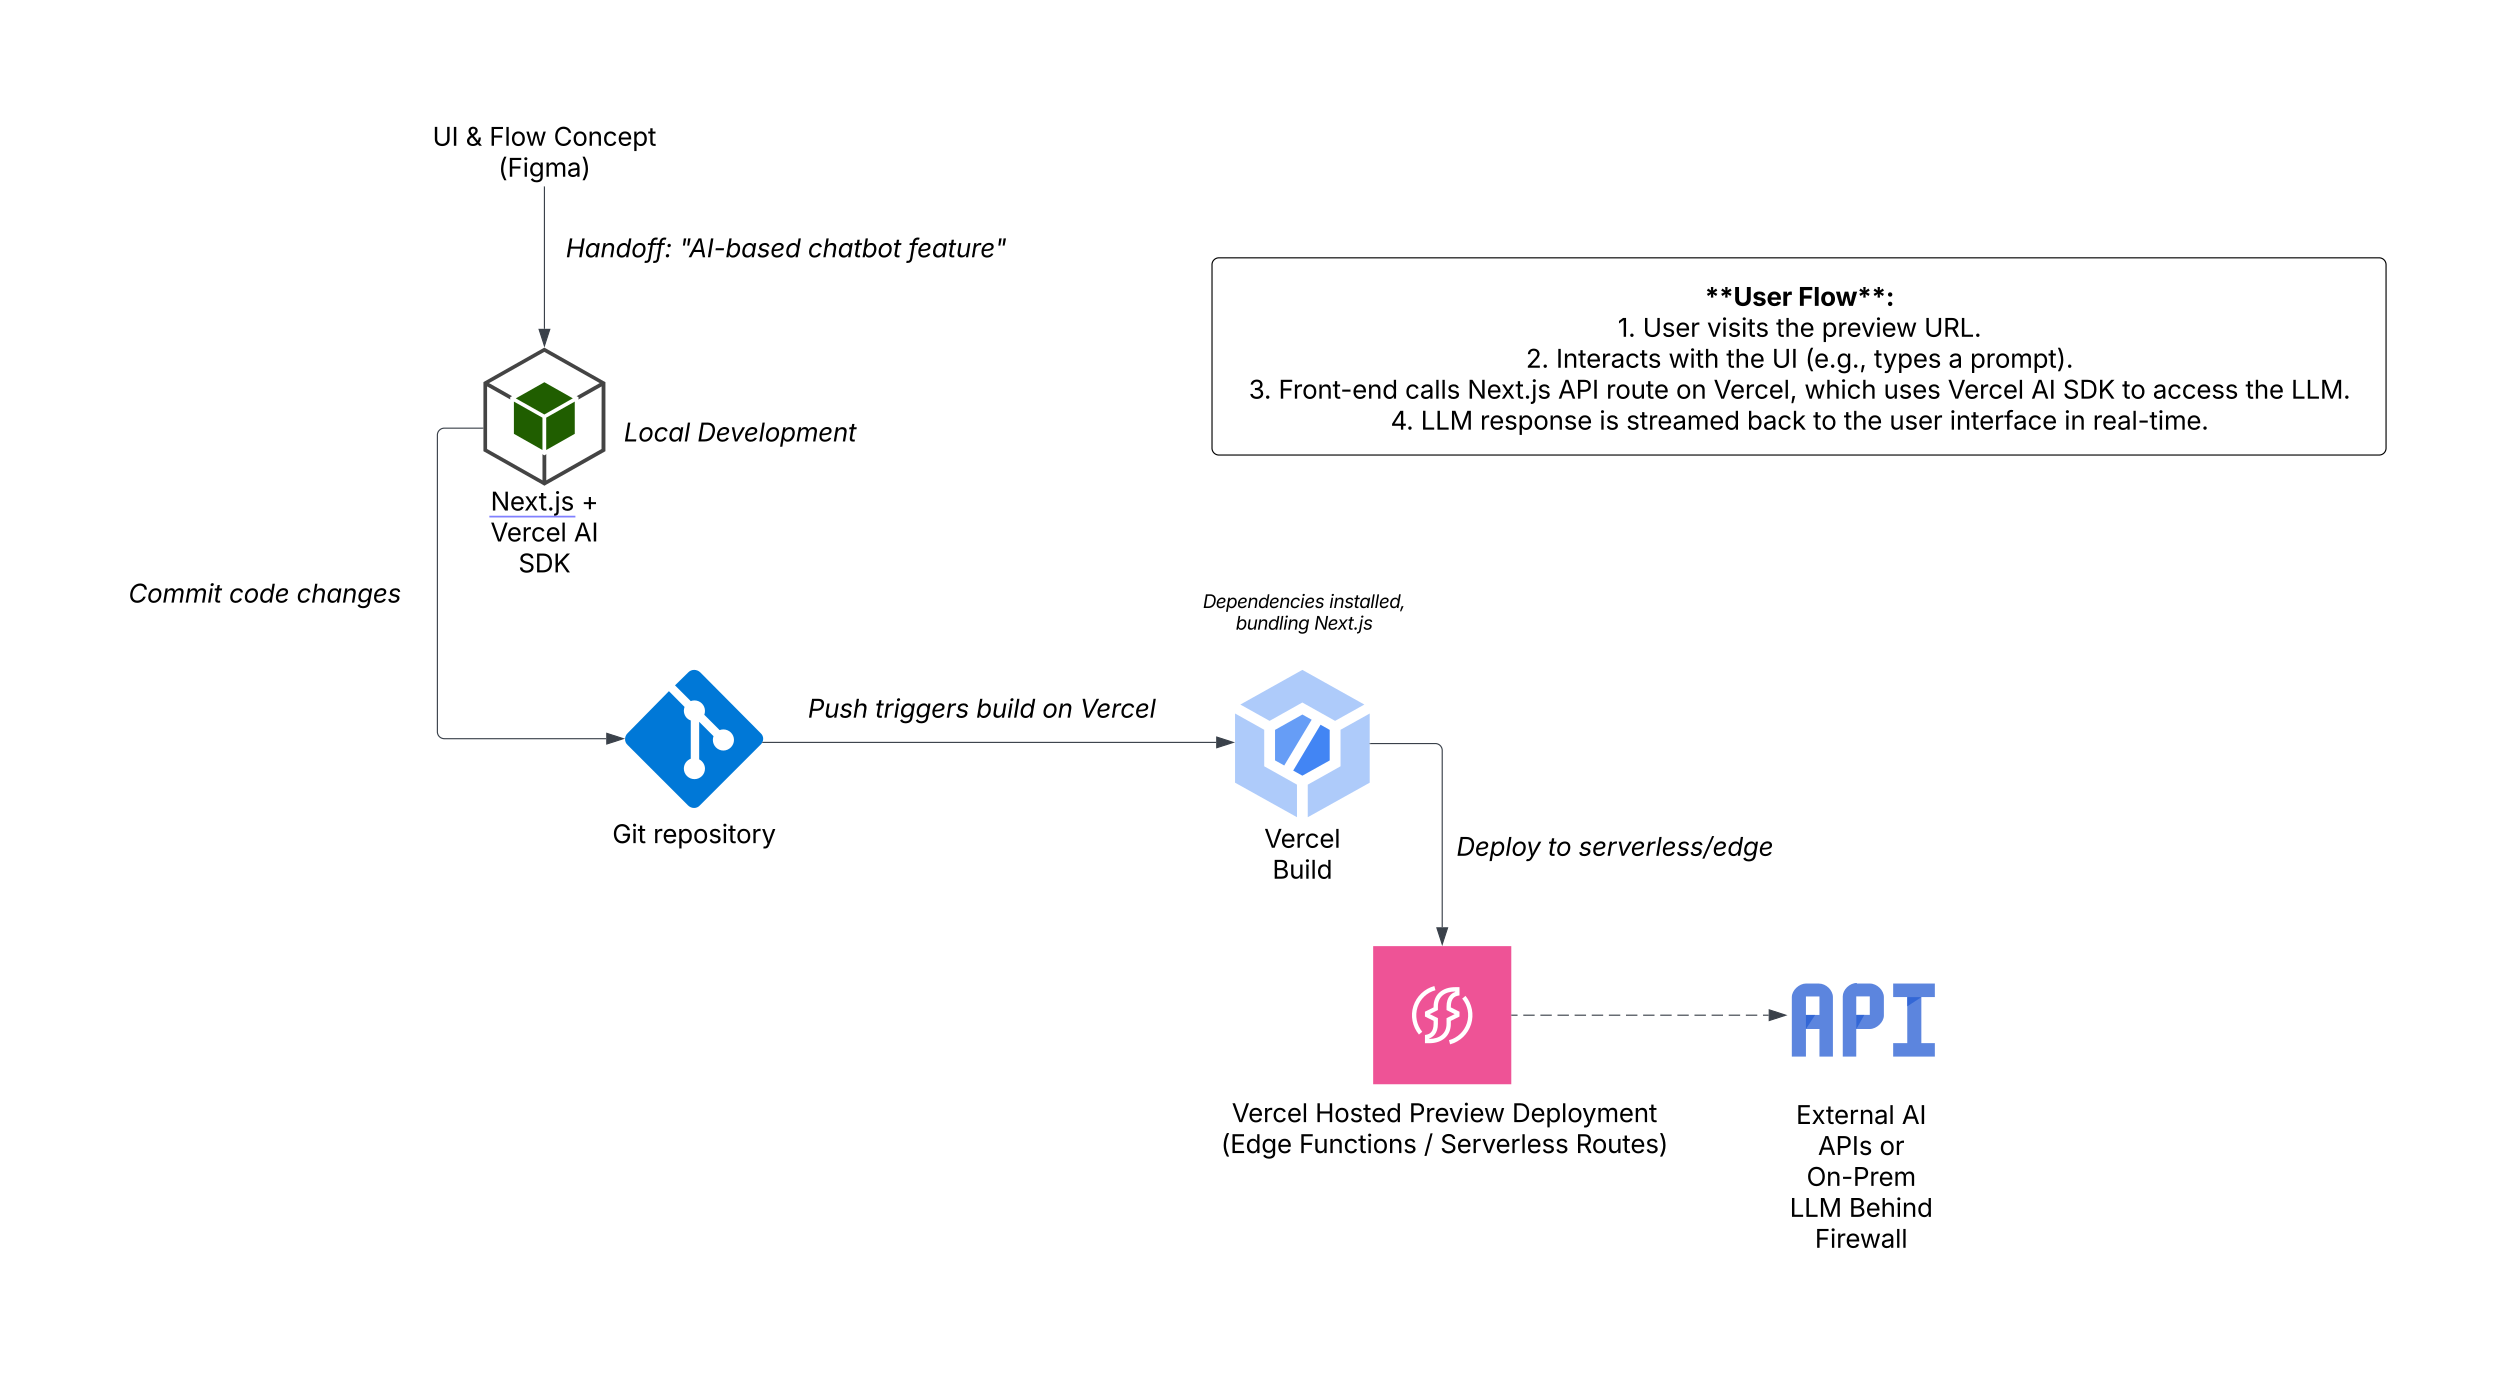 <svg xmlns="http://www.w3.org/2000/svg" xmlns:xlink="http://www.w3.org/1999/xlink" xmlns:lucid="lucid" width="2172" height="1193"><g transform="translate(-27 -58)" lucid:page-tab-id="0_0"><path d="M0 0h2500v1500H0z" fill="#fff"/><path d="M380 166a6 6 0 0 1 6-6h228a6 6 0 0 1 6 6v48a6 6 0 0 1-6 6H386a6 6 0 0 1-6-6z" fill="none"/><use xlink:href="#a" transform="matrix(1,0,0,1,380,160) translate(22.805 24.64)"/><use xlink:href="#b" transform="matrix(1,0,0,1,380,160) translate(51.559 24.64)"/><use xlink:href="#c" transform="matrix(1,0,0,1,380,160) translate(72.121 24.64)"/><use xlink:href="#d" transform="matrix(1,0,0,1,380,160) translate(127.981 24.64)"/><use xlink:href="#e" transform="matrix(1,0,0,1,380,160) translate(79.858 51.528)"/><path d="M500 266a6 6 0 0 1 6-6h408a6 6 0 0 1 6 6v10a6 6 0 0 1-6 6H506a6 6 0 0 1-6-6z" fill="none"/><use xlink:href="#f" transform="matrix(1,0,0,1,500,260) translate(18.502 21.528)"/><use xlink:href="#g" transform="matrix(1,0,0,1,500,260) translate(117.113 21.528)"/><use xlink:href="#h" transform="matrix(1,0,0,1,500,260) translate(228.886 21.528)"/><use xlink:href="#i" transform="matrix(1,0,0,1,500,260) translate(316.158 21.528)"/><path d="M500 220.5v123.18" stroke="#3a414a" fill="none"/><path d="M500.48 220.5h-.96v-.5h.96z" stroke="#3a414a" stroke-width=".05" fill="#3a414a"/><path d="M500 358.44l-4.63-14.26h9.26z" stroke="#3a414a" fill="#3a414a"/><path d="M480 426a6 6 0 0 1 6-6h368a6 6 0 0 1 6 6v8a6 6 0 0 1-6 6H486a6 6 0 0 1-6-6z" fill="none"/><use xlink:href="#j" transform="matrix(1,0,0,1,480,420) translate(88.931 21.528)"/><use xlink:href="#k" transform="matrix(1,0,0,1,480,420) translate(152.809 21.528)"/><path d="M446.5 430H413a6 6 0 0 0-6 6v257.76a6 6 0 0 0 6 6h140.7" stroke="#3a414a" fill="none"/><path d="M447 430.48h-.5v-.96h.5z" stroke="#3a414a" stroke-width=".05" fill="#3a414a"/><path d="M568.46 699.76l-14.27 4.63v-9.27z" stroke="#3a414a" fill="#3a414a"/><path d="M67 566a6 6 0 0 1 6-6h368a6 6 0 0 1 6 6v8a6 6 0 0 1-6 6H73a6 6 0 0 1-6-6z" fill="none"/><use xlink:href="#l" transform="matrix(1,0,0,1,67,560) translate(71.554 21.528)"/><use xlink:href="#m" transform="matrix(1,0,0,1,67,560) translate(158.978 21.528)"/><use xlink:href="#n" transform="matrix(1,0,0,1,67,560) translate(217.68 21.528)"/><path d="M687.84 694.96l-52.44-52.8c-3-2.88-7.68-2.88-10.44 0l-11.52 11.28 13.68 13.68c.84-.36 2.04-.6 3.24-.6 5.04 0 9.12 4.08 9.12 9.12 0 1.2-.24 2.4-.6 3.36l13.32 13.32c.84-.36 2.16-.6 3.24-.6 5.04 0 9.24 4.08 9.24 9.12 0 5.04-4.2 9.24-9.24 9.24s-9.12-4.2-9.12-9.24c0-1.2.24-2.4.6-3.24l-12.48-12.48v32.64c3 1.44 5.04 4.68 5.04 8.04 0 5.04-4.08 9.12-9.12 9.12-5.04 0-9.24-4.08-9.24-9.12 0-3.96 2.4-7.2 6-8.64v-33.24c-3.6-1.08-6-4.68-6-8.52 0-1.2.36-2.4.6-3.24l-13.56-13.68-35.88 36.48c-3 2.88-3 7.68 0 10.32l52.44 52.44c3 3 7.68 3 10.32 0l52.44-52.44c3.36-2.88 3.36-7.68.36-10.32z" stroke="#000" stroke-opacity="0" fill="#0078d7"/><use xlink:href="#o" transform="matrix(1,0,0,1,540,769) translate(18.971 21.528)"/><use xlink:href="#p" transform="matrix(1,0,0,1,540,769) translate(54.453 21.528)"/><path d="M1158.5 731.9l23.75-13.24v-26.53l-7.96-4.5-23.76 39.85 7.96 4.42z" stroke="#000" stroke-opacity="0" fill="#4285f4"/><path d="M1134.75 692.1v26.54l8 4.43 23.82-39.77-8.05-4.52-23.77 13.34z" stroke="#000" stroke-opacity="0" fill="#669df6"/><path d="M1153.82 739.7l-28.47-15.95v-31.7L1100 677.88V738l53.82 30v-28.3zM1130.02 684.3l28.44-15.96 28.45 15.95 25.44-14.18-53.88-30.12-53.87 30.12L1130 684.3zM1191.65 723.75l-28.47 15.96V768l53.82-30v-60.1l-25.35 14.14v31.72z" stroke="#000" stroke-opacity="0" fill="#aecbfa"/><path d="M1158.5 640l-58.5 27.78v72.32l58.62 27.9 58.38-27.9v-72.2z" stroke="#000" stroke-opacity="0" stroke-width=".01" fill-opacity="0"/><use xlink:href="#q" transform="matrix(1,0,0,1,1100,773) translate(25.405 21.528)"/><use xlink:href="#r" transform="matrix(1,0,0,1,1100,773) translate(32.475 48.416)"/><path d="M689.72 703h393.9" stroke="#3a414a" fill="none"/><path d="M689.73 703.48h-.75l.48-.96h.27z" stroke="#3a414a" stroke-width=".05" fill="#3a414a"/><path d="M1098.38 703l-14.26 4.63v-9.26z" stroke="#3a414a" fill="#3a414a"/><path d="M690 666a6 6 0 0 1 6-6h368a6 6 0 0 1 6 6v8a6 6 0 0 1-6 6H696a6 6 0 0 1-6-6z" fill="none"/><use xlink:href="#s" transform="matrix(1,0,0,1,690,660) translate(38.861 21.528)"/><use xlink:href="#t" transform="matrix(1,0,0,1,690,660) translate(97.313 21.528)"/><use xlink:href="#u" transform="matrix(1,0,0,1,690,660) translate(185.117 21.528)"/><use xlink:href="#v" transform="matrix(1,0,0,1,690,660) translate(242.528 21.528)"/><use xlink:href="#w" transform="matrix(1,0,0,1,690,660) translate(275.254 21.528)"/><path d="M499.9 478.16L551.33 449v-58.14l-51.45 29.07v58.23z" fill="#fff"/><path d="M448.55 448.98l51.38 29.12v-58.15l-51.38-29.04V449zM551 390.9L499.92 362l-51.05 28.9 51.05 28.87L551 390.9z" fill="#fff"/><path d="M499.93 418.06L548 390.9l-.04-.04-48.03 27.2zM451.9 390.86l-.06.03 48.1 27.16-48.05-27.2z" fill="#fff"/><path d="M551.2 389.04L499.9 360l-51.3 29.04-1.6.96v60l51.4 29.04 1.6.96 1.6-.96L553 450v-60zm-1.6 59.04l-48 27.24v-54.48l48.1-27.12zm-51.3 27.24l-48.12-27.24v-54.36l48.12 27.12zm-46.42-84.48l48-27.12 48.14 27.12-48.13 27.24-48.02-27.24z" fill="#444"/><path d="M500.14 451.33l27.63-15.64v-31.22l-27.63 15.6v31.25zM472.08 435.7l27.63 15.63v-31.25l-27.62-15.6v31.2zM527.48 404.06l-27.55-15.56-27.55 15.56 27.55 15.63 27.55-15.64z" fill="#205e00"/><path d="M499.93 418.1l24.77-14-.03-.04-24.74 14.02zM475.17 404.06l-.03.03 24.78 14v-.02l-24.75-14.02z" fill="#96bf3d"/><path d="M527.96 402.17l-28.02-15.8-28.07 15.8-1.6.94v33.7l28 15.86 1.67.94 1.6-.94 28.08-15.87V403.1zm-1.6 32.74l-24.82 14.06v-28.1l24.8-13.98zm-28.08 14.06l-24.8-14.05V406.9l24.8 13.98zm-23.1-44.9l24.76-14 24.75 14-24.76 14.05-24.8-13.98z" fill="#fff"/><use xlink:href="#x" transform="matrix(1,0,0,1,447,480) translate(6.25 21.528)"/><use xlink:href="#y" transform="matrix(1,0,0,1,447,480) translate(85.048 21.528)"/><use xlink:href="#z" transform="matrix(1,0,0,1,447,480) translate(6.13 48.416)"/><use xlink:href="#A" transform="matrix(1,0,0,1,447,480) translate(78.57 48.416)"/><use xlink:href="#B" transform="matrix(1,0,0,1,447,480) translate(30.387 75.304)"/><a xlink:href="http://Next.js" target="_blank" transform="matrix(1,0,0,1,447,480)"><path class="lucid-link lucid-hotspot lucid-overlay-hotspot" fill-opacity="0" d="M6.25 0H78.8v26.9H6.25z"/></a><path d="M1060 566a6 6 0 0 1 6-6h188a6 6 0 0 1 6 6v48a6 6 0 0 1-6 6h-188a6 6 0 0 1-6-6z" fill="none"/><use xlink:href="#C" transform="matrix(1,0,0,1,1060,560) translate(12.04 26.248)"/><use xlink:href="#D" transform="matrix(1,0,0,1,1060,560) translate(121.788 26.248)"/><use xlink:href="#E" transform="matrix(1,0,0,1,1060,560) translate(40.603 45.069)"/><use xlink:href="#F" transform="matrix(1,0,0,1,1060,560) translate(108.727 45.069)"/><path d="M1217.5 704h56.5a6 6 0 0 1 6 6v153.62" stroke="#3a414a" fill="none"/><path d="M1217.5 704.48h-.5v-.96h.5z" stroke="#3a414a" stroke-width=".05" fill="#3a414a"/><path d="M1280 878.38l-4.63-14.26h9.27z" stroke="#3a414a" fill="#3a414a"/><path d="M1220 880h120v120h-120z" fill-opacity="0"/><path d="M1220 880h120v120h-120V880z" stroke="#000" stroke-opacity="0" fill="#ee5396"/><path d="M1286.84 965.32l-.96-3.62c7.4-1.98 13.28-7.63 15.6-14.9 2.3-7.34.76-15.3-4.13-21.2l2.87-2.4c5.7 6.87 7.53 16.22 4.84 24.72-2.72 8.5-9.57 15.08-18.22 17.4z" stroke="#000" stroke-opacity="0" fill="#fff"/><path d="M1268.75 964.36H1265v-7.16l1.5-.3c2.73-.53 6-2.63 6-9.4v-2.58l-7.5-3.75v-4.2l7.5-3.74v-.73c0-10.23 7.35-16.86 18.75-16.86h3.75v7.16l-1.5.3c-2.73.53-6 2.63-6 9.4v.73l7.5 3.75v4.2l-7.5 3.74v2.58c0 10.23-7.35 16.86-18.75 16.86zm0-3.75c9.24 0 15-5 15-13.1v-4.92l7.05-3.5-7.05-3.56v-3.02c0-8.58 4.47-11.6 7.5-12.67v-.44c-9.24 0-15 5-15 13.1v3.02l-7.05 3.55 7.05 3.5v4.93c0 8.58-4.47 11.6-7.5 12.67v.44z" stroke="#000" stroke-opacity="0" fill="#fff"/><path d="M1259.78 956.8c-5.7-6.87-7.53-16.22-4.84-24.72 2.72-8.5 9.57-15.08 18.22-17.4l.96 3.62c-7.4 1.98-13.28 7.63-15.6 14.9-2.3 7.3-.76 15.3 4.13 21.2l-2.87 2.4z" stroke="#000" stroke-opacity="0" fill="#fff"/><path d="M1250 910h60v60h-60v-60z" stroke="#000" stroke-opacity="0" fill-opacity="0"/><path d="M1240 786a6 6 0 0 1 6-6h368a6 6 0 0 1 6 6v8a6 6 0 0 1-6 6h-368a6 6 0 0 1-6-6z" fill="none"/><g><use xlink:href="#G" transform="matrix(1,0,0,1,1240,780) translate(52.31 21.528)"/><use xlink:href="#H" transform="matrix(1,0,0,1,1240,780) translate(131.77 21.528)"/><use xlink:href="#I" transform="matrix(1,0,0,1,1240,780) translate(158.43 21.528)"/></g><path d="M1596 912.5c-5.87 0-12.26 5.85-12.26 11.76V976H1596v-24h11.74v24h11.7v-51.74c0-5.9-5.85-11.75-12.24-11.75H1596zm0 27.25V923.7h11.74v16.05H1596zM1640.25 912c-6.4 0-12.25 5.9-12.25 11.7V976h11.7v-24h11.76c5.86 0 12.25-5.9 12.25-11.7v-16c0-5.9-5.85-11.8-12.24-11.8h-11.2v-.5zm-.54 27.7v-16h11.76v16h-11.75zM1684.02 924.26v40h-12.24V976H1708v-11.75h-11.74v-40H1708v-11.74h-36.22v11.76h12.24z" fill="#5c85de"/><path d="M1596 952.04v-12.26h8l-8 12.26zM1639.78 952.04v-12.26h6.93l-6.92 12.26zM1684.06 932.3v-8h12.27l-12.27 8z" fill="#3367d6"/><path d="M1580 905.6v76.8h128v-76.8z" fill-opacity="0"/><g><use xlink:href="#J" transform="matrix(1,0,0,1,1580,1013) translate(7.408 21.528)"/><use xlink:href="#A" transform="matrix(1,0,0,1,1580,1013) translate(99.292 21.528)"/><use xlink:href="#K" transform="matrix(1,0,0,1,1580,1013) translate(26.419 48.416)"/><use xlink:href="#L" transform="matrix(1,0,0,1,1580,1013) translate(79.891 48.416)"/><use xlink:href="#M" transform="matrix(1,0,0,1,1580,1013) translate(16.523 75.304)"/><use xlink:href="#N" transform="matrix(1,0,0,1,1580,1013) translate(1.896 102.192)"/><use xlink:href="#O" transform="matrix(1,0,0,1,1580,1013) translate(53.35 102.192)"/><use xlink:href="#P" transform="matrix(1,0,0,1,1580,1013) translate(23.76 129.08)"/></g><path d="M1340.5 940h4.96m4.96 0h9.9m4.97 0h9.9m4.96 0h9.92m4.96 0h9.92m4.95 0h9.93m4.96 0h9.9m4.96 0h9.92m4.96 0h9.9m4.97 0h9.93m4.96 0h9.9m4.96 0h9.92m4.96 0h9.9m4.97 0h9.92m4.96 0h9.92m4.96 0h4.96" stroke="#3a414a" fill="none"/><path d="M1340.5 940.48h-.5v-.96h.5z" stroke="#3a414a" stroke-width=".05" fill="#3a414a"/><path d="M1578.38 940l-14.26 4.63v-9.26z" stroke="#3a414a" fill="#3a414a"/><path d="M1080 288a6 6 0 0 1 6-6h1008a6 6 0 0 1 6 6v159.33a6 6 0 0 1-6 6H1086a6 6 0 0 1-6-6z" stroke="#000" fill="#fff" fill-opacity="0"/><g><use xlink:href="#Q" transform="matrix(1,0,0,1,1085,287) translate(423.17 36.715)"/><use xlink:href="#R" transform="matrix(1,0,0,1,1085,287) translate(504.279 36.715)"/><use xlink:href="#S" transform="matrix(1,0,0,1,1085,287) translate(347.525 63.603)"/><use xlink:href="#T" transform="matrix(1,0,0,1,1085,287) translate(369.215 63.603)"/><use xlink:href="#U" transform="matrix(1,0,0,1,1085,287) translate(425.053 63.603)"/><use xlink:href="#V" transform="matrix(1,0,0,1,1085,287) translate(485.068 63.603)"/><use xlink:href="#W" transform="matrix(1,0,0,1,1085,287) translate(524.684 63.603)"/><use xlink:href="#X" transform="matrix(1,0,0,1,1085,287) translate(613.671 63.603)"/><use xlink:href="#Y" transform="matrix(1,0,0,1,1085,287) translate(267.691 90.491)"/><use xlink:href="#Z" transform="matrix(1,0,0,1,1085,287) translate(293.895 90.491)"/><use xlink:href="#aa" transform="matrix(1,0,0,1,1085,287) translate(391.573 90.491)"/><use xlink:href="#V" transform="matrix(1,0,0,1,1085,287) translate(441.801 90.491)"/><use xlink:href="#ab" transform="matrix(1,0,0,1,1085,287) translate(481.417 90.491)"/><use xlink:href="#ac" transform="matrix(1,0,0,1,1085,287) translate(510.171 90.491)"/><use xlink:href="#ad" transform="matrix(1,0,0,1,1085,287) translate(570.067 90.491)"/><use xlink:href="#ae" transform="matrix(1,0,0,1,1085,287) translate(634.802 90.491)"/><use xlink:href="#af" transform="matrix(1,0,0,1,1085,287) translate(653.531 90.491)"/><use xlink:href="#ag" transform="matrix(1,0,0,1,1085,287) translate(26.908 117.379)"/><use xlink:href="#ah" transform="matrix(1,0,0,1,1085,287) translate(52.787 117.379)"/><use xlink:href="#ai" transform="matrix(1,0,0,1,1085,287) translate(162.705 117.379)"/><use xlink:href="#aj" transform="matrix(1,0,0,1,1085,287) translate(216.839 117.379)"/><use xlink:href="#ak" transform="matrix(1,0,0,1,1085,287) translate(295.637 117.379)"/><use xlink:href="#al" transform="matrix(1,0,0,1,1085,287) translate(337.379 117.379)"/><use xlink:href="#am" transform="matrix(1,0,0,1,1085,287) translate(398.1 117.379)"/><use xlink:href="#an" transform="matrix(1,0,0,1,1085,287) translate(430.804 117.379)"/><use xlink:href="#ao" transform="matrix(1,0,0,1,1085,287) translate(509.645 117.379)"/><use xlink:href="#ap" transform="matrix(1,0,0,1,1085,287) translate(578.438 117.379)"/><use xlink:href="#z" transform="matrix(1,0,0,1,1085,287) translate(634.243 117.379)"/><use xlink:href="#aq" transform="matrix(1,0,0,1,1085,287) translate(706.683 117.379)"/><use xlink:href="#ar" transform="matrix(1,0,0,1,1085,287) translate(734.233 117.379)"/><use xlink:href="#as" transform="matrix(1,0,0,1,1085,287) translate(785.708 117.379)"/><use xlink:href="#at" transform="matrix(1,0,0,1,1085,287) translate(812.336 117.379)"/><use xlink:href="#V" transform="matrix(1,0,0,1,1085,287) translate(892.87 117.379)"/><use xlink:href="#au" transform="matrix(1,0,0,1,1085,287) translate(932.486 117.379)"/><use xlink:href="#av" transform="matrix(1,0,0,1,1085,287) translate(150.107 144.267)"/><use xlink:href="#N" transform="matrix(1,0,0,1,1085,287) translate(176.366 144.267)"/><use xlink:href="#aw" transform="matrix(1,0,0,1,1085,287) translate(227.82 144.267)"/><use xlink:href="#ax" transform="matrix(1,0,0,1,1085,287) translate(331.498 144.267)"/><use xlink:href="#ay" transform="matrix(1,0,0,1,1085,287) translate(354.86 144.267)"/><use xlink:href="#az" transform="matrix(1,0,0,1,1085,287) translate(459.786 144.267)"/><use xlink:href="#as" transform="matrix(1,0,0,1,1085,287) translate(517.23 144.267)"/><use xlink:href="#V" transform="matrix(1,0,0,1,1085,287) translate(543.857 144.267)"/><use xlink:href="#aA" transform="matrix(1,0,0,1,1085,287) translate(583.473 144.267)"/><use xlink:href="#aB" transform="matrix(1,0,0,1,1085,287) translate(635.914 144.267)"/><use xlink:href="#aC" transform="matrix(1,0,0,1,1085,287) translate(735.405 144.267)"/><use xlink:href="#aD" transform="matrix(1,0,0,1,1085,287) translate(760.166 144.267)"/></g><path d="M1060 1006a6 6 0 0 1 6-6h432a6 6 0 0 1 6 6v65.76a6 6 0 0 1-6 6h-432a6 6 0 0 1-6-6z" fill="#fff" fill-opacity="0"/><g><use xlink:href="#aE" transform="matrix(1,0,0,1,1065,1005) translate(32.186 27.903)"/><use xlink:href="#aF" transform="matrix(1,0,0,1,1065,1005) translate(104.625 27.903)"/><use xlink:href="#aG" transform="matrix(1,0,0,1,1065,1005) translate(186.059 27.903)"/><use xlink:href="#aH" transform="matrix(1,0,0,1,1065,1005) translate(275.632 27.903)"/><use xlink:href="#aI" transform="matrix(1,0,0,1,1065,1005) translate(22.718 54.791)"/><use xlink:href="#aJ" transform="matrix(1,0,0,1,1065,1005) translate(90.622 54.791)"/><use xlink:href="#aK" transform="matrix(1,0,0,1,1065,1005) translate(199.042 54.791)"/><use xlink:href="#aL" transform="matrix(1,0,0,1,1065,1005) translate(213.3 54.791)"/><use xlink:href="#aM" transform="matrix(1,0,0,1,1065,1005) translate(330.997 54.791)"/></g><defs><path d="M763 24c-353 0-583-224-583-531v-983h190v968c0 214 149 370 393 370 243 0 391-156 391-370v-968h190v983c0 307-230 531-581 531" id="aN"/><path d="M370-1490V0H180v-1490h190" id="aO"/><g id="a"><use transform="matrix(0.011,0,0,0.011,0,0)" xlink:href="#aN"/><use transform="matrix(0.011,0,0,0.011,16.536,0)" xlink:href="#aO"/></g><path d="M580 20c-295 0-476-179-476-409 0-189 123-290 294-416-104-125-173-226-173-362 0-197 144-337 365-337 224 0 362 144 362 321 0 185-174 312-306 405l319 387c38-75 61-165 61-267h173c0 208-62 332-120 406L1287 0h-217L967-124C868-27 716 20 580 20zm279-273L507-675l-51 38c-123 91-167 162-167 254 0 147 113 246 278 246 107 0 210-41 292-116zM538-908l97-72c54-40 136-101 136-206 0-95-68-163-176-163-113 0-189 74-189 181 0 90 53 164 132 260" id="aP"/><use transform="matrix(0.011,0,0,0.011,0,0)" xlink:href="#aP" id="b"/><path d="M180 0v-1490h901v168H370v510h643v168H370V0H180" id="aQ"/><path d="M338-1490V0H158v-1490h180" id="aR"/><path d="M613 24c-304 0-509-231-509-576 0-350 205-580 509-580 305 0 511 230 511 580 0 345-206 576-511 576zm0-161c226 0 329-195 329-415 0-222-103-419-329-419-223 0-326 196-326 419 0 220 103 415 326 415" id="aS"/><path d="M409 0L70-1118h191c89 329 165 560 243 925 75-353 154-601 240-925h192c85 325 161 564 235 922 77-354 157-598 244-922h191L1267 0h-179c-86-307-176-590-250-913C763-588 675-308 588 0H409" id="aT"/><g id="c"><use transform="matrix(0.011,0,0,0.011,0,0)" xlink:href="#aQ"/><use transform="matrix(0.011,0,0,0.011,13.118,0)" xlink:href="#aR"/><use transform="matrix(0.011,0,0,0.011,18.5,0)" xlink:href="#aS"/><use transform="matrix(0.011,0,0,0.011,31.424,0)" xlink:href="#aT"/></g><path d="M783 20c-382 0-661-292-661-764 0-473 279-766 661-766 302 0 548 182 601 489h-190c-42-204-217-313-411-313-268 0-476 208-476 590 0 381 209 588 476 588 195 0 369-110 411-313h190c-52 303-296 489-601 489" id="aU"/><path d="M338-670V0H158v-1118h173l1 207c72-158 192-221 342-221 226 0 378 139 378 422V0H872v-695c0-172-96-275-252-275-161 0-282 109-282 300" id="aV"/><path d="M613 24c-304 0-509-231-509-576 0-350 205-580 509-580 216 0 392 114 453 309l-173 49c-33-115-133-197-280-197-223 0-326 196-326 419 0 220 103 415 326 415 150 0 252-85 285-206l172 49C1010-95 832 24 613 24" id="aW"/><path d="M628 24c-324 0-524-230-524-574 0-343 198-582 503-582 237 0 487 146 487 559v75H286c9 234 145 362 343 362 132 0 231-58 273-172l174 48C1024-91 857 24 628 24zM287-650h624c-17-190-120-322-304-322-192 0-309 151-320 322" id="aX"/><path d="M158 418v-1536h174v179h20c37-59 106-193 324-193 279 0 474 222 474 576 0 356-194 580-473 580-213 0-288-135-325-197h-14v591H158zm492-555c209 0 317-186 317-421 0-232-105-413-317-413-206 0-314 166-314 413 0 249 111 421 314 421" id="aY"/><path d="M598-1118v154H368v674c0 100 37 144 132 144 23 0 62-6 92-12L629-6c-37 13-88 20-134 20-193 0-307-107-307-290v-688H20v-154h168v-266h180v266h230" id="aZ"/><g id="d"><use transform="matrix(0.011,0,0,0.011,0,0)" xlink:href="#aU"/><use transform="matrix(0.011,0,0,0.011,16.233,0)" xlink:href="#aS"/><use transform="matrix(0.011,0,0,0.011,29.557,0)" xlink:href="#aV"/><use transform="matrix(0.011,0,0,0.011,42.687,0)" xlink:href="#aW"/><use transform="matrix(0.011,0,0,0.011,55.382,0)" xlink:href="#aX"/><use transform="matrix(0.011,0,0,0.011,68.338,0)" xlink:href="#aY"/><use transform="matrix(0.011,0,0,0.011,81.944,0)" xlink:href="#aZ"/></g><path d="M218-607c0-325 108-727 258-974h175c-155 315-250 682-250 974 0 265 78 531 250 886H476C306-10 218-315 218-607" id="ba"/><path d="M158 0v-1118h180V0H158zm91-1301c-68 0-125-53-125-119s57-119 125-119c69 0 126 53 126 119s-57 119-126 119" id="bb"/><path d="M611 442c-248 0-391-105-460-228l146-94c47 65 117 165 314 165 178 0 307-82 307-266v-224h-17C863-141 792-18 576-18c-268 0-472-195-472-546 0-346 197-568 476-568 216 0 288 133 326 193h17v-179h175V29c0 289-215 413-487 413zm-5-620c203 0 314-146 314-390 0-237-108-403-314-403-213 0-319 180-319 403 0 230 109 390 319 390" id="bc"/><path d="M158 0v-1118h175l1 205c55-151 181-225 313-225 147 0 245 90 285 228 53-141 190-228 352-228 194 0 352 125 352 384V0h-181v-749c0-161-105-225-225-225-151 0-243 103-243 244V0H807v-767c0-124-93-207-219-207-131 0-250 92-250 270V0H158" id="bd"/><path d="M471 26C259 26 90-98 90-318c0-256 228-303 435-329 202-27 287-16 287-108 0-139-79-219-234-219-161 0-248 86-283 164l-173-57c86-203 278-265 451-265 150 0 419 46 419 395V0H815v-152h-12C765-73 660 26 471 26zm31-159c199 0 310-134 310-271v-155c-30 35-226 55-295 64-131 17-246 59-246 186 0 116 97 176 231 176" id="be"/><path d="M96 279C273-86 346-350 346-607c0-292-95-659-250-974h175c150 246 258 650 258 974 0 297-91 602-258 886H96" id="bf"/><g id="e"><use transform="matrix(0.011,0,0,0.011,0,0)" xlink:href="#ba"/><use transform="matrix(0.011,0,0,0.011,8.105,0)" xlink:href="#aQ"/><use transform="matrix(0.011,0,0,0.011,21.224,0)" xlink:href="#bb"/><use transform="matrix(0.011,0,0,0.011,26.606,0)" xlink:href="#bc"/><use transform="matrix(0.011,0,0,0.011,40.234,0)" xlink:href="#bd"/><use transform="matrix(0.011,0,0,0.011,59.701,0)" xlink:href="#be"/><use transform="matrix(0.011,0,0,0.011,72.179,0)" xlink:href="#bf"/></g><path d="M87 0l247-1490h190L417-846h782l107-644h190L1249 0h-190l113-678H389L277 0H87" id="bg"/><path d="M481 24C202 24 45-202 104-557s293-575 571-575c216 0 263 132 291 193h15l29-179h181L1006 0H831l28-173h-21C788-107 693 24 481 24zm56-161c204 0 342-174 383-422s-41-412-245-412c-215 0-350 183-388 412-39 235 39 422 250 422" id="bh"/><path d="M356-664L245 0H65l186-1118h173l-32 197c96-152 219-211 366-211 232 0 366 145 319 428L960 0H779l117-701c29-174-48-269-198-269-165 0-310 115-342 306" id="bi"/><path d="M492 24C248 24 94-147 94-425c0-352 212-707 569-707 222 0 274 136 303 198h12l92-556h181L1004 0H829l30-173h-19C792-103 700 24 492 24zm32-161c268 0 407-295 407-549 0-175-80-285-247-285-266 0-408 283-408 536 0 174 79 298 248 298" id="bj"/><path d="M528 24C258 24 94-156 94-433c0-355 229-699 603-699 270 0 436 178 436 458 0 359-234 698-605 698zm4-161c275 0 420-287 420-533 0-170-77-301-260-301-271 0-418 288-418 536 0 168 77 298 258 298" id="bk"/><path d="M780-1118l-24 146H497L317 116C281 334 148 448-56 448c-43 0-82-5-117-17l45-161c143 34 239 0 264-153L316-972H89l24-146h227l13-77c43-287 254-417 541-345l-50 154c-23-5-81-8-121-8-107 0-167 63-189 196l-13 80h259" id="bl"/><path d="M211 13C134 13 76-52 90-134c12-70 77-122 143-122 81 0 133 67 122 143-10 69-73 126-144 126zm133-809c-77 0-135-65-121-147 12-70 77-122 143-122 81 0 133 67 122 143-10 69-73 126-144 126" id="bm"/><g id="f"><use transform="matrix(0.011,0,0,0.011,0,0)" xlink:href="#bg"/><use transform="matrix(0.011,0,0,0.011,16.515,0)" xlink:href="#bh"/><use transform="matrix(0.011,0,0,0.011,30.154,0)" xlink:href="#bi"/><use transform="matrix(0.011,0,0,0.011,43.294,0)" xlink:href="#bj"/><use transform="matrix(0.011,0,0,0.011,56.912,0)" xlink:href="#bk"/><use transform="matrix(0.011,0,0,0.011,70.247,0)" xlink:href="#bl"/><use transform="matrix(0.011,0,0,0.011,77.669,0)" xlink:href="#bl"/><use transform="matrix(0.011,0,0,0.011,85.959,0)" xlink:href="#bm"/></g><path d="M292-923l72-567h194L443-923H292zm340 0l72-567h194L783-923H632" id="bn"/><path d="M-41 0l788-1490h220L1268 0h-192l-80-416H383L169 0H-41zm509-582h497c-56-293-77-375-126-756-162 359-224 468-371 756" id="bo"/><path d="M524-1490L277 0H87l247-1490h190" id="bp"/><path d="M826-719l-28 166H144l28-166h654" id="bq"/><path d="M592 24c-216 0-276-130-305-197h-18L239 0H65l247-1490h180l-92 551h15c51-63 134-193 344-193 246 0 401 170 401 447 0 348-211 709-568 709zm-24-161c267 0 411-296 411-543 0-170-78-291-250-291-269 0-405 284-405 542 0 177 81 292 244 292" id="br"/><path d="M451 24C217 22 71-78 61-277l174-29c11 123 90 172 219 172 161 0 280-83 297-181 11-71-30-117-135-143l-179-44c-195-48-280-153-253-316 31-186 223-314 455-314 233 4 337 107 366 275l-165 30c-18-80-65-152-204-152-138 0-256 75-272 174-13 77 32 118 158 149l162 40c195 48 278 154 252 313C904-113 708 24 451 24" id="bs"/><path d="M535 24C259 24 94-144 94-427c0-392 272-715 610-715 216 0 356 119 356 305 0 244-237 344-790 350-18 199 49 349 276 352 142 0 260-66 317-173l167 47C947-85 756 24 535 24zM294-623c447-4 586-57 586-218 0-85-78-141-194-141-220 0-342 177-392 359" id="bt"/><g id="g"><use transform="matrix(0.011,0,0,0.011,0,0)" xlink:href="#bn"/><use transform="matrix(0.011,0,0,0.011,8.594,0)" xlink:href="#bo"/><use transform="matrix(0.011,0,0,0.011,23.926,0)" xlink:href="#bp"/><use transform="matrix(0.011,0,0,0.011,29.894,0)" xlink:href="#bq"/><use transform="matrix(0.011,0,0,0.011,40.137,0)" xlink:href="#br"/><use transform="matrix(0.011,0,0,0.011,53.754,0)" xlink:href="#bh"/><use transform="matrix(0.011,0,0,0.011,67.394,0)" xlink:href="#bs"/><use transform="matrix(0.011,0,0,0.011,79.112,0)" xlink:href="#bt"/><use transform="matrix(0.011,0,0,0.011,91.905,0)" xlink:href="#bj"/></g><path d="M528 24C258 24 94-156 94-433c0-354 228-699 603-699 222 0 381 120 410 314l-176 39c-14-114-95-192-238-192-272 0-419 288-419 536 0 167 76 298 258 298 155 0 277-90 329-211l166 58C935-93 745 24 528 24" id="bu"/><path d="M356-670L245 0H65l247-1490h180l-94 565c97-150 219-207 362-207 226 0 365 139 318 422L960 0H779l116-695c29-174-53-275-208-275-158 0-299 107-331 300" id="bv"/><path d="M691-1118l-25 154H437L325-290c-17 103 16 144 108 144 23 0 63-6 94-12L538-6c-36 12-87 20-136 20-196 0-290-109-260-290l114-688H88l25-154h169l44-266h180l-44 266h229" id="bw"/><g id="h"><use transform="matrix(0.011,0,0,0.011,0,0)" xlink:href="#bu"/><use transform="matrix(0.011,0,0,0.011,12.706,0)" xlink:href="#bv"/><use transform="matrix(0.011,0,0,0.011,25.846,0)" xlink:href="#bh"/><use transform="matrix(0.011,0,0,0.011,39.486,0)" xlink:href="#bw"/><use transform="matrix(0.011,0,0,0.011,46.777,0)" xlink:href="#br"/><use transform="matrix(0.011,0,0,0.011,60.395,0)" xlink:href="#bk"/><use transform="matrix(0.011,0,0,0.011,73.73,0)" xlink:href="#bw"/></g><path d="M443 14C219 14 87-123 134-408l117-710h180L317-423c-28 171 49 275 206 275s300-105 332-300l110-670h181L961 0H787l35-209C722-47 590 14 443 14" id="bx"/><path d="M66 0l185-1118h174l-28 172h12c78-136 219-209 411-185l-30 181c-211-47-398 67-428 250L246 0H66" id="by"/><g id="i"><use transform="matrix(0.011,0,0,0.011,0,0)" xlink:href="#bl"/><use transform="matrix(0.011,0,0,0.011,7.639,0)" xlink:href="#bt"/><use transform="matrix(0.011,0,0,0.011,20.432,0)" xlink:href="#bh"/><use transform="matrix(0.011,0,0,0.011,34.071,0)" xlink:href="#bw"/><use transform="matrix(0.011,0,0,0.011,41.363,0)" xlink:href="#bx"/><use transform="matrix(0.011,0,0,0.011,54.514,0)" xlink:href="#by"/><use transform="matrix(0.011,0,0,0.011,62.522,0)" xlink:href="#bt"/><use transform="matrix(0.011,0,0,0.011,74.989,0)" xlink:href="#bn"/></g><path d="M87 0l247-1490h190L304-167h690L967 0H87" id="bz"/><path d="M492-1490L245 0H65l247-1490h180" id="bA"/><g id="j"><use transform="matrix(0.011,0,0,0.011,0,0)" xlink:href="#bz"/><use transform="matrix(0.011,0,0,0.011,12.565,0)" xlink:href="#bk"/><use transform="matrix(0.011,0,0,0.011,25.901,0)" xlink:href="#bu"/><use transform="matrix(0.011,0,0,0.011,38.607,0)" xlink:href="#bh"/><use transform="matrix(0.011,0,0,0.011,52.246,0)" xlink:href="#bA"/></g><path d="M585 0H87l247-1490h460c436 0 670 281 593 744C1309-277 1035 0 585 0zM305-168h262c366 0 577-221 636-580s-82-574-426-574H496" id="bB"/><path d="M389 0L147-1118h188c55 314 135 617 168 951 141-329 323-637 482-951h205L578 0H389" id="bC"/><path d="M-4 418l255-1536h174l-30 179h9c47-68 143-193 355-193 246 0 401 170 401 447 0 348-211 709-568 709-219 0-274-140-300-202h-17l-99 596H-4zm572-555c267 0 411-296 411-543 0-170-78-291-250-291-269 0-405 284-405 542 0 177 81 292 244 292" id="bD"/><path d="M65 0l186-1118h175l-31 195c80-148 212-215 337-215 153 0 236 96 255 228 75-143 223-228 382-228 199 0 341 131 298 390L1543 0h-181l126-756c27-162-65-218-177-218-160 0-274 111-297 250L894 0H714l128-773c21-127-57-201-174-201-136 0-277 97-307 277L245 0H65" id="bE"/><g id="k"><use transform="matrix(0.011,0,0,0.011,0,0)" xlink:href="#bB"/><use transform="matrix(0.011,0,0,0.011,16.026,0)" xlink:href="#bt"/><use transform="matrix(0.011,0,0,0.011,28.385,0)" xlink:href="#bC"/><use transform="matrix(0.011,0,0,0.011,40.441,0)" xlink:href="#bt"/><use transform="matrix(0.011,0,0,0.011,53.234,0)" xlink:href="#bA"/><use transform="matrix(0.011,0,0,0.011,58.615,0)" xlink:href="#bk"/><use transform="matrix(0.011,0,0,0.011,71.951,0)" xlink:href="#bD"/><use transform="matrix(0.011,0,0,0.011,85.569,0)" xlink:href="#bE"/><use transform="matrix(0.011,0,0,0.011,105.035,0)" xlink:href="#bt"/><use transform="matrix(0.011,0,0,0.011,117.828,0)" xlink:href="#bi"/><use transform="matrix(0.011,0,0,0.011,130.968,0)" xlink:href="#bw"/></g><path d="M698 20c-339 0-559-226-559-600 0-470 305-930 790-930 306 0 529 181 531 489h-190c-8-202-157-313-348-313-373 0-599 380-599 749 0 281 158 429 382 429 202 0 399-111 474-313h191C1267-166 997 20 698 20" id="bF"/><path d="M66 0l185-1118h180L246 0H66zm307-1301c-71 0-117-55-106-119s74-119 145-119c65 0 117 50 106 118s-78 120-145 120" id="bG"/><g id="l"><use transform="matrix(0.011,0,0,0.011,0,0)" xlink:href="#bF"/><use transform="matrix(0.011,0,0,0.011,16.222,0)" xlink:href="#bk"/><use transform="matrix(0.011,0,0,0.011,29.557,0)" xlink:href="#bE"/><use transform="matrix(0.011,0,0,0.011,49.023,0)" xlink:href="#bE"/><use transform="matrix(0.011,0,0,0.011,68.49,0)" xlink:href="#bG"/><use transform="matrix(0.011,0,0,0.011,73.882,0)" xlink:href="#bw"/></g><g id="m"><use transform="matrix(0.011,0,0,0.011,0,0)" xlink:href="#bu"/><use transform="matrix(0.011,0,0,0.011,12.706,0)" xlink:href="#bk"/><use transform="matrix(0.011,0,0,0.011,26.042,0)" xlink:href="#bj"/><use transform="matrix(0.011,0,0,0.011,39.659,0)" xlink:href="#bt"/></g><path d="M456 442C197 442 73 327 25 209l155-84c33 60 86 160 280 160 184 0 332-89 363-272l37-218-16 4C793-134 707-18 498-18 260-18 96-170 96-443c0-341 216-689 568-689 222 0 274 139 301 198l21-5 30-179h175L999 35c-48 288-275 407-543 407zm75-620c274 0 401-267 401-512 0-170-80-281-247-281-260 0-408 269-408 518 0 167 83 275 254 275" id="bH"/><g id="n"><use transform="matrix(0.011,0,0,0.011,0,0)" xlink:href="#bu"/><use transform="matrix(0.011,0,0,0.011,12.706,0)" xlink:href="#bv"/><use transform="matrix(0.011,0,0,0.011,25.846,0)" xlink:href="#bh"/><use transform="matrix(0.011,0,0,0.011,39.486,0)" xlink:href="#bi"/><use transform="matrix(0.011,0,0,0.011,52.626,0)" xlink:href="#bH"/><use transform="matrix(0.011,0,0,0.011,66.254,0)" xlink:href="#bt"/><use transform="matrix(0.011,0,0,0.011,79.047,0)" xlink:href="#bs"/></g><path d="M789 20c-398 0-667-293-667-764 0-473 273-766 655-766 315 0 558 198 612 487h-196c-61-191-204-311-415-311-262 0-471 207-471 590 0 380 208 588 482 588 249 0 420-165 425-427H828v-166h572v163c0 370-256 606-611 606" id="bI"/><g id="o"><use transform="matrix(0.011,0,0,0.011,0,0)" xlink:href="#bI"/><use transform="matrix(0.011,0,0,0.011,16.58,0)" xlink:href="#bb"/><use transform="matrix(0.011,0,0,0.011,21.962,0)" xlink:href="#aZ"/></g><path d="M158 0v-1118h174v172h12c41-113 157-188 290-188 26 0 70 2 91 3v181c-11-2-60-10-108-10-161 0-279 109-279 260V0H158" id="bJ"/><path d="M538 24C308 24 148-78 108-271l171-41c32 123 123 178 257 178 156 0 256-77 256-169 0-77-54-128-164-154l-186-44c-203-48-300-148-300-305 0-192 176-326 414-326 230 0 351 112 402 269l-163 42c-31-80-94-158-238-158-133 0-233 69-233 162 0 83 57 129 188 160l169 40c203 48 298 149 298 302 0 196-179 339-441 339" id="bK"/><path d="M140 405l46-156c120 36 205 19 263-150l32-93L54-1118h197c107 313 237 620 324 950 87-331 219-637 326-950h196L606 167c-68 178-176 259-334 259-64 0-113-12-132-21" id="bL"/><g id="p"><use transform="matrix(0.011,0,0,0.011,0,0)" xlink:href="#bJ"/><use transform="matrix(0.011,0,0,0.011,7.997,0)" xlink:href="#aX"/><use transform="matrix(0.011,0,0,0.011,20.953,0)" xlink:href="#aY"/><use transform="matrix(0.011,0,0,0.011,34.559,0)" xlink:href="#aS"/><use transform="matrix(0.011,0,0,0.011,47.884,0)" xlink:href="#bK"/><use transform="matrix(0.011,0,0,0.011,59.614,0)" xlink:href="#bb"/><use transform="matrix(0.011,0,0,0.011,64.996,0)" xlink:href="#aZ"/><use transform="matrix(0.011,0,0,0.011,72.049,0)" xlink:href="#aS"/><use transform="matrix(0.011,0,0,0.011,85.373,0)" xlink:href="#bJ"/><use transform="matrix(0.011,0,0,0.011,94.086,0)" xlink:href="#bL"/></g><path d="M600 0L52-1490h200c166 485 304 806 458 1336 156-533 285-846 449-1336h202L819 0H600" id="bM"/><g id="q"><use transform="matrix(0.011,0,0,0.011,0,0)" xlink:href="#bM"/><use transform="matrix(0.011,0,0,0.011,14.204,0)" xlink:href="#aX"/><use transform="matrix(0.011,0,0,0.011,27.159,0)" xlink:href="#bJ"/><use transform="matrix(0.011,0,0,0.011,35.156,0)" xlink:href="#aW"/><use transform="matrix(0.011,0,0,0.011,47.852,0)" xlink:href="#aX"/><use transform="matrix(0.011,0,0,0.011,60.807,0)" xlink:href="#aR"/></g><path d="M180 0v-1490h528c311 0 458 177 458 395 0 191-114 278-244 313v14c139 9 302 137 302 371 0 225-148 397-499 397H180zm190-168h350c232 0 321-102 321-231 0-149-120-277-311-277H370v508zm0-668h328c160 0 286-101 286-255 0-129-87-231-280-231H370v486" id="bN"/><path d="M537 14c-226 0-379-139-379-422v-710h180v695c0 172 97 275 253 275 160 0 281-109 281-300v-670h181V0H879v-209C806-46 684 14 537 14" id="bO"/><path d="M577 24c-279 0-473-224-473-580 0-354 195-576 474-576 218 0 287 134 324 193h14v-551h180V0H922v-173h-20C865-111 790 24 577 24zm27-161c203 0 314-172 314-421 0-247-108-413-314-413-212 0-317 181-317 413 0 235 108 421 317 421" id="bP"/><g id="r"><use transform="matrix(0.011,0,0,0.011,0,0)" xlink:href="#bN"/><use transform="matrix(0.011,0,0,0.011,14.54,0)" xlink:href="#bO"/><use transform="matrix(0.011,0,0,0.011,27.68,0)" xlink:href="#bb"/><use transform="matrix(0.011,0,0,0.011,33.062,0)" xlink:href="#aR"/><use transform="matrix(0.011,0,0,0.011,38.444,0)" xlink:href="#bP"/></g><path d="M87 0l247-1490h510c346 0 473 206 430 472s-238 479-586 479H366L277 0H87zm307-706h312c241 0 351-138 379-311s-39-306-279-306H496" id="bQ"/><g id="s"><use transform="matrix(0.011,0,0,0.011,0,0)" xlink:href="#bQ"/><use transform="matrix(0.011,0,0,0.011,14.193,0)" xlink:href="#bx"/><use transform="matrix(0.011,0,0,0.011,27.344,0)" xlink:href="#bs"/><use transform="matrix(0.011,0,0,0.011,39.062,0)" xlink:href="#bv"/></g><g id="t"><use transform="matrix(0.011,0,0,0.011,0,0)" xlink:href="#bw"/><use transform="matrix(0.011,0,0,0.011,7.292,0)" xlink:href="#by"/><use transform="matrix(0.011,0,0,0.011,16.016,0)" xlink:href="#bG"/><use transform="matrix(0.011,0,0,0.011,21.408,0)" xlink:href="#bH"/><use transform="matrix(0.011,0,0,0.011,35.037,0)" xlink:href="#bH"/><use transform="matrix(0.011,0,0,0.011,48.665,0)" xlink:href="#bt"/><use transform="matrix(0.011,0,0,0.011,61.458,0)" xlink:href="#by"/><use transform="matrix(0.011,0,0,0.011,69.835,0)" xlink:href="#bs"/></g><g id="u"><use transform="matrix(0.011,0,0,0.011,0,0)" xlink:href="#br"/><use transform="matrix(0.011,0,0,0.011,13.618,0)" xlink:href="#bx"/><use transform="matrix(0.011,0,0,0.011,26.769,0)" xlink:href="#bG"/><use transform="matrix(0.011,0,0,0.011,32.161,0)" xlink:href="#bA"/><use transform="matrix(0.011,0,0,0.011,37.543,0)" xlink:href="#bj"/></g><g id="v"><use transform="matrix(0.011,0,0,0.011,0,0)" xlink:href="#bk"/><use transform="matrix(0.011,0,0,0.011,13.336,0)" xlink:href="#bi"/></g><path d="M507 0L206-1490h200c85 478 172 817 237 1337 237-524 428-852 670-1337h202L726 0H507" id="bR"/><g id="w"><use transform="matrix(0.011,0,0,0.011,0,0)" xlink:href="#bR"/><use transform="matrix(0.011,0,0,0.011,14.204,0)" xlink:href="#bt"/><use transform="matrix(0.011,0,0,0.011,26.997,0)" xlink:href="#by"/><use transform="matrix(0.011,0,0,0.011,35.004,0)" xlink:href="#bu"/><use transform="matrix(0.011,0,0,0.011,47.711,0)" xlink:href="#bt"/><use transform="matrix(0.011,0,0,0.011,60.503,0)" xlink:href="#bA"/></g><path d="M180 0v-1490h224l606 953c40 63 108 177 176 312-27-437-7-821-13-1265h190V0h-226C860-448 622-778 356-1262c27 476 11 792 15 1262H180" id="bS"/><path d="M65 0l393-574-370-544h210c88 136 192 297 267 435 67-142 176-302 264-435h206L661-564 1053 0H844c-94-144-206-310-287-458C484-308 366-142 273 0H65" id="bT"/><path d="M295 13c-75 0-135-60-135-135s60-135 135-135 135 60 135 135S370 13 295 13" id="bU"/><path d="M157-1118h181V80c1 225-123 350-364 338V252c126 9 184-48 183-172v-1198zm91-183c-68 0-125-53-125-119s57-119 125-119c69 0 126 53 126 119s-57 119-126 119" id="bV"/><g id="x"><use transform="matrix(0.011,0,0,0.011,0,0)" xlink:href="#bS"/><use transform="matrix(0.011,0,0,0.011,16.743,0)" xlink:href="#aX"/><use transform="matrix(0.011,0,0,0.011,29.199,0)" xlink:href="#bT"/><use transform="matrix(0.011,0,0,0.011,41.764,0)" xlink:href="#aZ"/><use transform="matrix(0.011,0,0,0.011,49.034,0)" xlink:href="#bU"/><use transform="matrix(0.011,0,0,0.011,55.436,0)" xlink:href="#bV"/><use transform="matrix(0.011,0,0,0.011,60.818,0)" xlink:href="#bK"/><path fill="#8080ff" d="M-1.1 4.54h74.76v1.52H-1.1z"/></g><path d="M593-100v-404H195v-159h398v-403h169v403h398v159H762v404H593" id="bW"/><use transform="matrix(0.011,0,0,0.011,0,0)" xlink:href="#bW" id="y"/><g id="z"><use transform="matrix(0.011,0,0,0.011,0,0)" xlink:href="#bM"/><use transform="matrix(0.011,0,0,0.011,14.204,0)" xlink:href="#aX"/><use transform="matrix(0.011,0,0,0.011,27.159,0)" xlink:href="#bJ"/><use transform="matrix(0.011,0,0,0.011,35.156,0)" xlink:href="#aW"/><use transform="matrix(0.011,0,0,0.011,47.852,0)" xlink:href="#aX"/><use transform="matrix(0.011,0,0,0.011,60.807,0)" xlink:href="#aR"/></g><path d="M52 0l541-1490h220L1361 0h-200l-149-416H398L254 0H52zm404-582h497c-103-290-145-390-251-756-108 377-145 460-246 756" id="bX"/><g id="A"><use transform="matrix(0.011,0,0,0.011,0,0)" xlink:href="#bX"/><use transform="matrix(0.011,0,0,0.011,15.332,0)" xlink:href="#aO"/></g><path d="M657 26c-323 0-524-166-541-416h195c15 169 171 246 346 246 202 0 356-106 356-265 5-203-294-238-475-293-239-73-380-191-380-389 0-252 224-419 512-419 294 0 499 171 508 396H992c-17-145-151-228-328-228-193 0-321 102-321 242 0 156 175 211 284 241l149 41c160 44 422 134 422 412 0 244-197 432-541 432" id="bY"/><path d="M645 0H180v-1490h484c435 0 692 280 692 742 0 466-257 748-711 748zM370-168h263c363 0 539-218 539-580 0-358-176-574-521-574H370v1154" id="bZ"/><path d="M180 0v-1490h190c0 262 1 526-3 784 217-279 467-523 702-784h249L716-845 1319 0h-225L585-716 370-489V0H180" id="ca"/><g id="B"><use transform="matrix(0.011,0,0,0.011,0,0)" xlink:href="#bY"/><use transform="matrix(0.011,0,0,0.011,14.258,0)" xlink:href="#bZ"/><use transform="matrix(0.011,0,0,0.011,30.295,0)" xlink:href="#ca"/></g><g id="C"><use transform="matrix(0.008,0,0,0.008,0,0)" xlink:href="#bB"/><use transform="matrix(0.008,0,0,0.008,11.219,0)" xlink:href="#bt"/><use transform="matrix(0.008,0,0,0.008,20.174,0)" xlink:href="#bD"/><use transform="matrix(0.008,0,0,0.008,29.706,0)" xlink:href="#bt"/><use transform="matrix(0.008,0,0,0.008,38.661,0)" xlink:href="#bi"/><use transform="matrix(0.008,0,0,0.008,47.859,0)" xlink:href="#bj"/><use transform="matrix(0.008,0,0,0.008,57.391,0)" xlink:href="#bt"/><use transform="matrix(0.008,0,0,0.008,66.347,0)" xlink:href="#bi"/><use transform="matrix(0.008,0,0,0.008,75.545,0)" xlink:href="#bu"/><use transform="matrix(0.008,0,0,0.008,84.439,0)" xlink:href="#bG"/><use transform="matrix(0.008,0,0,0.008,88.214,0)" xlink:href="#bt"/><use transform="matrix(0.008,0,0,0.008,97.169,0)" xlink:href="#bs"/></g><path d="M-23 359l182-567h206L115 359H-23" id="cb"/><g id="D"><use transform="matrix(0.008,0,0,0.008,0,0)" xlink:href="#bG"/><use transform="matrix(0.008,0,0,0.008,3.775,0)" xlink:href="#bi"/><use transform="matrix(0.008,0,0,0.008,12.973,0)" xlink:href="#bs"/><use transform="matrix(0.008,0,0,0.008,21.176,0)" xlink:href="#bw"/><use transform="matrix(0.008,0,0,0.008,26.128,0)" xlink:href="#bh"/><use transform="matrix(0.008,0,0,0.008,35.676,0)" xlink:href="#bA"/><use transform="matrix(0.008,0,0,0.008,39.443,0)" xlink:href="#bA"/><use transform="matrix(0.008,0,0,0.008,43.211,0)" xlink:href="#bt"/><use transform="matrix(0.008,0,0,0.008,52.166,0)" xlink:href="#bj"/><use transform="matrix(0.008,0,0,0.008,61.698,0)" xlink:href="#cb"/></g><g id="E"><use transform="matrix(0.008,0,0,0.008,0,0)" xlink:href="#br"/><use transform="matrix(0.008,0,0,0.008,9.532,0)" xlink:href="#bx"/><use transform="matrix(0.008,0,0,0.008,18.738,0)" xlink:href="#bi"/><use transform="matrix(0.008,0,0,0.008,27.936,0)" xlink:href="#bj"/><use transform="matrix(0.008,0,0,0.008,37.469,0)" xlink:href="#bA"/><use transform="matrix(0.008,0,0,0.008,41.236,0)" xlink:href="#bG"/><use transform="matrix(0.008,0,0,0.008,45.011,0)" xlink:href="#bi"/><use transform="matrix(0.008,0,0,0.008,54.209,0)" xlink:href="#bH"/></g><path d="M87 0l247-1490h218l448 953c25 54 80 176 129 327 11-149 33-280 47-366l151-914h190L1270 0h-219C841-464 670-765 473-1275 414-753 352-475 278 0H87" id="cc"/><path d="M-28 0l489-573-281-545h202c65 135 144 295 195 434 91-140 226-300 336-434h214L662-564 960 0H756c-70-143-156-309-211-458C447-309 301-142 185 0H-28" id="cd"/><path d="M210 13C133 13 75-52 89-134c12-70 77-122 143-122 81 0 133 67 122 143-10 69-73 126-144 126" id="ce"/><path d="M250-1118h181L232 80C195 303 57 429-187 418l27-166c128 9 191-48 212-172zm122-183c-71 0-117-55-106-119s74-119 145-119c65 0 117 50 106 118s-78 120-145 120" id="cf"/><g id="F"><use transform="matrix(0.008,0,0,0.008,0,0)" xlink:href="#cc"/><use transform="matrix(0.008,0,0,0.008,11.72,0)" xlink:href="#bt"/><use transform="matrix(0.008,0,0,0.008,20.326,0)" xlink:href="#cd"/><use transform="matrix(0.008,0,0,0.008,29.121,0)" xlink:href="#bw"/><use transform="matrix(0.008,0,0,0.008,34.225,0)" xlink:href="#ce"/><use transform="matrix(0.008,0,0,0.008,38.699,0)" xlink:href="#cf"/><use transform="matrix(0.008,0,0,0.008,42.466,0)" xlink:href="#bs"/></g><path d="M-19 405l72-156c121 32 203 15 288-150l47-93-241-1124h188c55 313 135 616 167 950 142-329 324-636 483-950h205L486 167c-97 177-219 259-378 259-59 0-109-11-127-21" id="cg"/><g id="G"><use transform="matrix(0.011,0,0,0.011,0,0)" xlink:href="#bB"/><use transform="matrix(0.011,0,0,0.011,16.026,0)" xlink:href="#bt"/><use transform="matrix(0.011,0,0,0.011,28.819,0)" xlink:href="#bD"/><use transform="matrix(0.011,0,0,0.011,42.437,0)" xlink:href="#bA"/><use transform="matrix(0.011,0,0,0.011,47.819,0)" xlink:href="#bk"/><use transform="matrix(0.011,0,0,0.011,60.72,0)" xlink:href="#cg"/></g><g id="H"><use transform="matrix(0.011,0,0,0.011,0,0)" xlink:href="#bw"/><use transform="matrix(0.011,0,0,0.011,7.075,0)" xlink:href="#bk"/></g><path d="M858-1560L84 224H-82l774-1784h166" id="ch"/><g id="I"><use transform="matrix(0.011,0,0,0.011,0,0)" xlink:href="#bs"/><use transform="matrix(0.011,0,0,0.011,11.719,0)" xlink:href="#bt"/><use transform="matrix(0.011,0,0,0.011,24.512,0)" xlink:href="#by"/><use transform="matrix(0.011,0,0,0.011,33.236,0)" xlink:href="#bC"/><use transform="matrix(0.011,0,0,0.011,45.291,0)" xlink:href="#bt"/><use transform="matrix(0.011,0,0,0.011,58.084,0)" xlink:href="#by"/><use transform="matrix(0.011,0,0,0.011,66.808,0)" xlink:href="#bA"/><use transform="matrix(0.011,0,0,0.011,72.19,0)" xlink:href="#bt"/><use transform="matrix(0.011,0,0,0.011,84.983,0)" xlink:href="#bs"/><use transform="matrix(0.011,0,0,0.011,96.701,0)" xlink:href="#bs"/><use transform="matrix(0.011,0,0,0.011,108.42,0)" xlink:href="#ch"/><use transform="matrix(0.011,0,0,0.011,116.428,0)" xlink:href="#bt"/><use transform="matrix(0.011,0,0,0.011,129.221,0)" xlink:href="#bj"/><use transform="matrix(0.011,0,0,0.011,142.839,0)" xlink:href="#bH"/><use transform="matrix(0.011,0,0,0.011,156.467,0)" xlink:href="#bt"/></g><path d="M180 0v-1490h908v168H370v486h669v168H370v500h727V0H180" id="ci"/><g id="J"><use transform="matrix(0.011,0,0,0.011,0,0)" xlink:href="#ci"/><use transform="matrix(0.011,0,0,0.011,13.357,0)" xlink:href="#bT"/><use transform="matrix(0.011,0,0,0.011,25.922,0)" xlink:href="#aZ"/><use transform="matrix(0.011,0,0,0.011,32.975,0)" xlink:href="#aX"/><use transform="matrix(0.011,0,0,0.011,45.931,0)" xlink:href="#bJ"/><use transform="matrix(0.011,0,0,0.011,54.644,0)" xlink:href="#aV"/><use transform="matrix(0.011,0,0,0.011,67.773,0)" xlink:href="#be"/><use transform="matrix(0.011,0,0,0.011,80.252,0)" xlink:href="#aR"/></g><path d="M180 0v-1490h510c348 0 508 209 508 474 0 266-160 477-507 477H370V0H180zm190-706h312c236 0 327-133 327-310 0-176-91-307-329-307H370v617" id="cj"/><g id="K"><use transform="matrix(0.011,0,0,0.011,0,0)" xlink:href="#bX"/><use transform="matrix(0.011,0,0,0.011,15.332,0)" xlink:href="#cj"/><use transform="matrix(0.011,0,0,0.011,29.525,0)" xlink:href="#aO"/><use transform="matrix(0.011,0,0,0.011,35.493,0)" xlink:href="#bK"/></g><g id="L"><use transform="matrix(0.011,0,0,0.011,0,0)" xlink:href="#aS"/><use transform="matrix(0.011,0,0,0.011,13.325,0)" xlink:href="#bJ"/></g><path d="M784 20c-382 0-662-292-662-764 0-473 280-766 662-766s660 293 660 766c0 472-278 764-660 764zm0-176c266 0 475-207 475-588 0-383-209-590-475-590-268 0-477 208-477 590 0 380 209 588 477 588" id="ck"/><path d="M798-719v166H144v-166h654" id="cl"/><g id="M"><use transform="matrix(0.011,0,0,0.011,0,0)" xlink:href="#ck"/><use transform="matrix(0.011,0,0,0.011,16.992,0)" xlink:href="#aV"/><use transform="matrix(0.011,0,0,0.011,30.122,0)" xlink:href="#cl"/><use transform="matrix(0.011,0,0,0.011,40.343,0)" xlink:href="#cj"/><use transform="matrix(0.011,0,0,0.011,54.536,0)" xlink:href="#bJ"/><use transform="matrix(0.011,0,0,0.011,62.533,0)" xlink:href="#aX"/><use transform="matrix(0.011,0,0,0.011,75.488,0)" xlink:href="#bd"/></g><path d="M180 0v-1490h190v1322h690V0H180" id="cm"/><path d="M180 0v-1490h270l367 940c28 72 75 218 110 339 35-117 81-264 110-339l362-940h271V0h-187c2-448-5-837 7-1287-157 497-311 829-483 1287H842C666-458 514-784 354-1284c12 438 5 843 7 1284H180" id="cn"/><g id="N"><use transform="matrix(0.011,0,0,0.011,0,0)" xlink:href="#cm"/><use transform="matrix(0.011,0,0,0.011,12.565,0)" xlink:href="#cm"/><use transform="matrix(0.011,0,0,0.011,25.13,0)" xlink:href="#cn"/></g><path d="M338-670V0H158v-1490h180v566c73-149 190-208 336-208 226 0 379 139 379 422V0H872v-695c0-172-96-275-252-275-161 0-282 109-282 300" id="co"/><g id="O"><use transform="matrix(0.011,0,0,0.011,0,0)" xlink:href="#bN"/><use transform="matrix(0.011,0,0,0.011,14.54,0)" xlink:href="#aX"/><use transform="matrix(0.011,0,0,0.011,27.496,0)" xlink:href="#co"/><use transform="matrix(0.011,0,0,0.011,40.636,0)" xlink:href="#bb"/><use transform="matrix(0.011,0,0,0.011,46.018,0)" xlink:href="#aV"/><use transform="matrix(0.011,0,0,0.011,59.147,0)" xlink:href="#bP"/></g><g id="P"><use transform="matrix(0.011,0,0,0.011,0,0)" xlink:href="#aQ"/><use transform="matrix(0.011,0,0,0.011,13.118,0)" xlink:href="#bb"/><use transform="matrix(0.011,0,0,0.011,18.5,0)" xlink:href="#bJ"/><use transform="matrix(0.011,0,0,0.011,26.497,0)" xlink:href="#aX"/><use transform="matrix(0.011,0,0,0.011,39.052,0)" xlink:href="#aT"/><use transform="matrix(0.011,0,0,0.011,57.237,0)" xlink:href="#be"/><use transform="matrix(0.011,0,0,0.011,69.716,0)" xlink:href="#aR"/><use transform="matrix(0.011,0,0,0.011,75.098,0)" xlink:href="#aR"/></g><path d="M476-652l19-284-238 159-97-168 257-125-257-125 97-170 238 159-19-284h192l-18 284 238-159 95 170-255 125 255 125-95 168-238-159 18 284H476" id="cp"/><path d="M750 21c-371 0-615-218-615-544v-967h305v942c0 174 123 299 310 299s309-125 309-299v-942h306v967c0 326-247 544-615 544" id="cq"/><path d="M572 22C302 22 117-98 78-306l279-48c29 105 101 156 224 156 114 0 185-48 185-115 0-118-228-130-337-155-215-49-322-150-322-317 0-215 187-347 470-347 265 0 424 116 466 298l-266 47c-24-76-87-130-196-130-98 0-174 46-174 113 0 56 38 95 144 117l201 40c216 44 320 143 320 302 0 220-207 367-500 367" id="cr"/><path d="M633 22C291 22 81-200 81-553c0-345 210-579 537-579 292 0 525 185 525 567v84H378c7 183 109 277 260 277 105 0 184-46 216-132l272 51C1071-99 893 22 633 22zM380-669h474c-15-146-94-237-233-237-143 0-229 99-241 237" id="cs"/><path d="M128 0v-1118h290v195h12c54-169 184-238 367-200v268c-27-8-86-15-130-15-138 0-239 95-239 234V0H128" id="ct"/><g id="Q"><use transform="matrix(0.011,0,0,0.011,0,0)" xlink:href="#cp"/><use transform="matrix(0.011,0,0,0.011,12.424,0)" xlink:href="#cp"/><use transform="matrix(0.011,0,0,0.011,24.848,0)" xlink:href="#cq"/><use transform="matrix(0.011,0,0,0.011,41.113,0)" xlink:href="#cr"/><use transform="matrix(0.011,0,0,0.011,53.559,0)" xlink:href="#cs"/><use transform="matrix(0.011,0,0,0.011,66.797,0)" xlink:href="#ct"/></g><path d="M135 0v-1490h980v253H440v416h609v249H440V0H135" id="cu"/><path d="M428-1490V0H128v-1490h300" id="cv"/><path d="M628 22C291 22 81-210 81-554c0-346 210-578 547-578 336 0 547 232 547 578 0 344-211 576-547 576zm0-236c160 0 242-146 242-341 0-197-82-341-242-341S387-753 387-555c0 195 81 341 241 341" id="cw"/><path d="M361 0L31-1118h315c68 295 127 523 188 845 63-317 128-551 199-845h276c71 296 131 525 196 846 57-321 119-552 186-846h319L1378 0h-305c-73-261-148-486-204-771C813-484 740-261 666 0H361" id="cx"/><path d="M342-723c-98 0-173-75-173-172s75-172 173-172 173 75 173 172-75 172-173 172zm0 742c-98 0-173-75-173-172s75-172 173-172 173 75 173 172S440 19 342 19" id="cy"/><g id="R"><use transform="matrix(0.011,0,0,0.011,0,0)" xlink:href="#cu"/><use transform="matrix(0.011,0,0,0.011,13.043,0)" xlink:href="#cv"/><use transform="matrix(0.011,0,0,0.011,19.065,0)" xlink:href="#cw"/><use transform="matrix(0.011,0,0,0.011,32.389,0)" xlink:href="#cx"/><use transform="matrix(0.011,0,0,0.011,51.28,0)" xlink:href="#cp"/><use transform="matrix(0.011,0,0,0.011,63.704,0)" xlink:href="#cp"/><use transform="matrix(0.011,0,0,0.011,76.128,0)" xlink:href="#cy"/></g><path d="M653-1490V0H466v-1314h-10L96-1047v-204l324-239h233" id="cz"/><g id="S"><use transform="matrix(0.011,0,0,0.011,0,0)" xlink:href="#cz"/><use transform="matrix(0.011,0,0,0.011,9.039,0)" xlink:href="#bU"/></g><g id="T"><use transform="matrix(0.011,0,0,0.011,0,0)" xlink:href="#aN"/><use transform="matrix(0.011,0,0,0.011,16.536,0)" xlink:href="#bK"/><use transform="matrix(0.011,0,0,0.011,28.266,0)" xlink:href="#aX"/><use transform="matrix(0.011,0,0,0.011,41.222,0)" xlink:href="#bJ"/></g><path d="M481 0L54-1118h197c107 314 236 620 325 951 87-331 217-637 324-951h197L670 0H481" id="cA"/><g id="U"><use transform="matrix(0.011,0,0,0.011,0,0)" xlink:href="#cA"/><use transform="matrix(0.011,0,0,0.011,12.489,0)" xlink:href="#bb"/><use transform="matrix(0.011,0,0,0.011,17.871,0)" xlink:href="#bK"/><use transform="matrix(0.011,0,0,0.011,29.601,0)" xlink:href="#bb"/><use transform="matrix(0.011,0,0,0.011,34.983,0)" xlink:href="#aZ"/><use transform="matrix(0.011,0,0,0.011,42.036,0)" xlink:href="#bK"/></g><g id="V"><use transform="matrix(0.011,0,0,0.011,0,0)" xlink:href="#aZ"/><use transform="matrix(0.011,0,0,0.011,7.27,0)" xlink:href="#co"/><use transform="matrix(0.011,0,0,0.011,20.41,0)" xlink:href="#aX"/></g><g id="W"><use transform="matrix(0.011,0,0,0.011,0,0)" xlink:href="#aY"/><use transform="matrix(0.011,0,0,0.011,13.607,0)" xlink:href="#bJ"/><use transform="matrix(0.011,0,0,0.011,21.604,0)" xlink:href="#aX"/><use transform="matrix(0.011,0,0,0.011,34.125,0)" xlink:href="#cA"/><use transform="matrix(0.011,0,0,0.011,46.615,0)" xlink:href="#bb"/><use transform="matrix(0.011,0,0,0.011,51.997,0)" xlink:href="#aX"/><use transform="matrix(0.011,0,0,0.011,64.551,0)" xlink:href="#aT"/></g><path d="M180 0v-1490h510c348 0 508 194 508 460 0 198-88 351-276 417L1256 0h-220L726-579c-117 2-238 0-356 1V0H180zm190-747h312c235 0 327-108 327-283 0-177-92-293-329-293H370v576" id="cB"/><g id="X"><use transform="matrix(0.011,0,0,0.011,0,0)" xlink:href="#aN"/><use transform="matrix(0.011,0,0,0.011,16.536,0)" xlink:href="#cB"/><use transform="matrix(0.011,0,0,0.011,30.838,0)" xlink:href="#cm"/><use transform="matrix(0.011,0,0,0.011,43.403,0)" xlink:href="#bU"/></g><path d="M154 0v-137l495-537c165-179 249-281 249-418 0-156-121-253-280-253-170 0-278 110-278 278H158c0-264 200-443 465-443 266 0 455 183 455 416 0 161-73 288-336 568L416-179v12h687V0H154" id="cC"/><g id="Y"><use transform="matrix(0.011,0,0,0.011,0,0)" xlink:href="#cC"/><use transform="matrix(0.011,0,0,0.011,13.553,0)" xlink:href="#bU"/></g><g id="Z"><use transform="matrix(0.011,0,0,0.011,0,0)" xlink:href="#aO"/><use transform="matrix(0.011,0,0,0.011,5.968,0)" xlink:href="#aV"/><use transform="matrix(0.011,0,0,0.011,19.097,0)" xlink:href="#aZ"/><use transform="matrix(0.011,0,0,0.011,26.15,0)" xlink:href="#aX"/><use transform="matrix(0.011,0,0,0.011,39.106,0)" xlink:href="#bJ"/><use transform="matrix(0.011,0,0,0.011,47.472,0)" xlink:href="#be"/><use transform="matrix(0.011,0,0,0.011,59.95,0)" xlink:href="#aW"/><use transform="matrix(0.011,0,0,0.011,72.645,0)" xlink:href="#aZ"/><use transform="matrix(0.011,0,0,0.011,79.698,0)" xlink:href="#bK"/></g><g id="aa"><use transform="matrix(0.011,0,0,0.011,0,0)" xlink:href="#aT"/><use transform="matrix(0.011,0,0,0.011,18.186,0)" xlink:href="#bb"/><use transform="matrix(0.011,0,0,0.011,23.568,0)" xlink:href="#aZ"/><use transform="matrix(0.011,0,0,0.011,30.838,0)" xlink:href="#co"/></g><g id="ab"><use transform="matrix(0.011,0,0,0.011,0,0)" xlink:href="#aN"/><use transform="matrix(0.011,0,0,0.011,16.536,0)" xlink:href="#aO"/></g><path d="M128 359l88-567h206L266 359H128" id="cD"/><g id="ac"><use transform="matrix(0.011,0,0,0.011,0,0)" xlink:href="#ba"/><use transform="matrix(0.011,0,0,0.011,7.856,0)" xlink:href="#aX"/><use transform="matrix(0.011,0,0,0.011,20.812,0)" xlink:href="#bU"/><use transform="matrix(0.011,0,0,0.011,27.214,0)" xlink:href="#bc"/><use transform="matrix(0.011,0,0,0.011,40.842,0)" xlink:href="#bU"/><use transform="matrix(0.011,0,0,0.011,47.244,0)" xlink:href="#cD"/></g><g id="ad"><use transform="matrix(0.011,0,0,0.011,0,0)" xlink:href="#aZ"/><use transform="matrix(0.011,0,0,0.011,7.704,0)" xlink:href="#bL"/><use transform="matrix(0.011,0,0,0.011,20.193,0)" xlink:href="#aY"/><use transform="matrix(0.011,0,0,0.011,33.8,0)" xlink:href="#aX"/><use transform="matrix(0.011,0,0,0.011,46.756,0)" xlink:href="#bK"/></g><use transform="matrix(0.011,0,0,0.011,0,0)" xlink:href="#be" id="ae"/><g id="af"><use transform="matrix(0.011,0,0,0.011,0,0)" xlink:href="#aY"/><use transform="matrix(0.011,0,0,0.011,13.607,0)" xlink:href="#bJ"/><use transform="matrix(0.011,0,0,0.011,21.604,0)" xlink:href="#aS"/><use transform="matrix(0.011,0,0,0.011,34.928,0)" xlink:href="#bd"/><use transform="matrix(0.011,0,0,0.011,54.395,0)" xlink:href="#aY"/><use transform="matrix(0.011,0,0,0.011,68.001,0)" xlink:href="#aZ"/><use transform="matrix(0.011,0,0,0.011,75.271,0)" xlink:href="#bf"/><use transform="matrix(0.011,0,0,0.011,83.377,0)" xlink:href="#bU"/></g><path d="M635 20c-292 0-500-160-510-396h192c11 142 145 229 315 229 187 0 323-105 323-260 0-161-125-274-346-274H488v-165h121c174 0 294-100 294-254 0-148-104-245-266-245-152 0-291 85-297 230H157c8-234 222-395 484-395 278 0 448 188 448 400 0 168-95 291-247 336v12c190 31 301 169 301 357 0 244-216 425-508 425" id="cE"/><g id="ag"><use transform="matrix(0.011,0,0,0.011,0,0)" xlink:href="#cE"/><use transform="matrix(0.011,0,0,0.011,13.227,0)" xlink:href="#bU"/></g><g id="ah"><use transform="matrix(0.011,0,0,0.011,0,0)" xlink:href="#aQ"/><use transform="matrix(0.011,0,0,0.011,12.467,0)" xlink:href="#bJ"/><use transform="matrix(0.011,0,0,0.011,20.464,0)" xlink:href="#aS"/><use transform="matrix(0.011,0,0,0.011,33.789,0)" xlink:href="#aV"/><use transform="matrix(0.011,0,0,0.011,46.918,0)" xlink:href="#aZ"/><use transform="matrix(0.011,0,0,0.011,53.754,0)" xlink:href="#cl"/><use transform="matrix(0.011,0,0,0.011,63.976,0)" xlink:href="#aX"/><use transform="matrix(0.011,0,0,0.011,76.931,0)" xlink:href="#aV"/><use transform="matrix(0.011,0,0,0.011,90.061,0)" xlink:href="#bP"/></g><g id="ai"><use transform="matrix(0.011,0,0,0.011,0,0)" xlink:href="#aW"/><use transform="matrix(0.011,0,0,0.011,12.912,0)" xlink:href="#be"/><use transform="matrix(0.011,0,0,0.011,25.391,0)" xlink:href="#aR"/><use transform="matrix(0.011,0,0,0.011,30.773,0)" xlink:href="#aR"/><use transform="matrix(0.011,0,0,0.011,36.155,0)" xlink:href="#bK"/></g><g id="aj"><use transform="matrix(0.011,0,0,0.011,0,0)" xlink:href="#bS"/><use transform="matrix(0.011,0,0,0.011,16.743,0)" xlink:href="#aX"/><use transform="matrix(0.011,0,0,0.011,29.199,0)" xlink:href="#bT"/><use transform="matrix(0.011,0,0,0.011,41.764,0)" xlink:href="#aZ"/><use transform="matrix(0.011,0,0,0.011,49.034,0)" xlink:href="#bU"/><use transform="matrix(0.011,0,0,0.011,55.436,0)" xlink:href="#bV"/><use transform="matrix(0.011,0,0,0.011,60.818,0)" xlink:href="#bK"/></g><g id="ak"><use transform="matrix(0.011,0,0,0.011,0,0)" xlink:href="#bX"/><use transform="matrix(0.011,0,0,0.011,15.332,0)" xlink:href="#cj"/><use transform="matrix(0.011,0,0,0.011,29.525,0)" xlink:href="#aO"/></g><g id="al"><use transform="matrix(0.011,0,0,0.011,0,0)" xlink:href="#bJ"/><use transform="matrix(0.011,0,0,0.011,7.997,0)" xlink:href="#aS"/><use transform="matrix(0.011,0,0,0.011,21.322,0)" xlink:href="#bO"/><use transform="matrix(0.011,0,0,0.011,34.462,0)" xlink:href="#aZ"/><use transform="matrix(0.011,0,0,0.011,41.515,0)" xlink:href="#aX"/></g><g id="am"><use transform="matrix(0.011,0,0,0.011,0,0)" xlink:href="#aS"/><use transform="matrix(0.011,0,0,0.011,13.325,0)" xlink:href="#aV"/></g><g id="an"><use transform="matrix(0.011,0,0,0.011,0,0)" xlink:href="#bM"/><use transform="matrix(0.011,0,0,0.011,14.204,0)" xlink:href="#aX"/><use transform="matrix(0.011,0,0,0.011,27.159,0)" xlink:href="#bJ"/><use transform="matrix(0.011,0,0,0.011,35.156,0)" xlink:href="#aW"/><use transform="matrix(0.011,0,0,0.011,47.852,0)" xlink:href="#aX"/><use transform="matrix(0.011,0,0,0.011,60.807,0)" xlink:href="#aR"/><use transform="matrix(0.011,0,0,0.011,66.189,0)" xlink:href="#cD"/></g><g id="ao"><use transform="matrix(0.011,0,0,0.011,0,0)" xlink:href="#aT"/><use transform="matrix(0.011,0,0,0.011,18.186,0)" xlink:href="#co"/><use transform="matrix(0.011,0,0,0.011,31.326,0)" xlink:href="#bb"/><use transform="matrix(0.011,0,0,0.011,36.708,0)" xlink:href="#aW"/><use transform="matrix(0.011,0,0,0.011,49.403,0)" xlink:href="#co"/></g><g id="ap"><use transform="matrix(0.011,0,0,0.011,0,0)" xlink:href="#bO"/><use transform="matrix(0.011,0,0,0.011,13.14,0)" xlink:href="#bK"/><use transform="matrix(0.011,0,0,0.011,24.87,0)" xlink:href="#aX"/><use transform="matrix(0.011,0,0,0.011,37.826,0)" xlink:href="#bK"/></g><g id="aq"><use transform="matrix(0.011,0,0,0.011,0,0)" xlink:href="#bX"/><use transform="matrix(0.011,0,0,0.011,15.332,0)" xlink:href="#aO"/></g><g id="ar"><use transform="matrix(0.011,0,0,0.011,0,0)" xlink:href="#bY"/><use transform="matrix(0.011,0,0,0.011,14.258,0)" xlink:href="#bZ"/><use transform="matrix(0.011,0,0,0.011,30.295,0)" xlink:href="#ca"/></g><g id="as"><use transform="matrix(0.011,0,0,0.011,0,0)" xlink:href="#aZ"/><use transform="matrix(0.011,0,0,0.011,7.053,0)" xlink:href="#aS"/></g><g id="at"><use transform="matrix(0.011,0,0,0.011,0,0)" xlink:href="#be"/><use transform="matrix(0.011,0,0,0.011,12.478,0)" xlink:href="#aW"/><use transform="matrix(0.011,0,0,0.011,25.174,0)" xlink:href="#aW"/><use transform="matrix(0.011,0,0,0.011,37.869,0)" xlink:href="#aX"/><use transform="matrix(0.011,0,0,0.011,50.825,0)" xlink:href="#bK"/><use transform="matrix(0.011,0,0,0.011,62.554,0)" xlink:href="#bK"/></g><g id="au"><use transform="matrix(0.011,0,0,0.011,0,0)" xlink:href="#cm"/><use transform="matrix(0.011,0,0,0.011,12.565,0)" xlink:href="#cm"/><use transform="matrix(0.011,0,0,0.011,25.13,0)" xlink:href="#cn"/><use transform="matrix(0.011,0,0,0.011,45.204,0)" xlink:href="#bU"/></g><path d="M120-303v-155l652-1032h231v1020h202v167h-202V0H821v-303H120zm702-167v-782h-12L323-482v12h499" id="cF"/><g id="av"><use transform="matrix(0.011,0,0,0.011,0,0)" xlink:href="#cF"/><use transform="matrix(0.011,0,0,0.011,13.607,0)" xlink:href="#bU"/></g><g id="aw"><use transform="matrix(0.011,0,0,0.011,0,0)" xlink:href="#bJ"/><use transform="matrix(0.011,0,0,0.011,7.997,0)" xlink:href="#aX"/><use transform="matrix(0.011,0,0,0.011,20.953,0)" xlink:href="#bK"/><use transform="matrix(0.011,0,0,0.011,32.682,0)" xlink:href="#aY"/><use transform="matrix(0.011,0,0,0.011,46.289,0)" xlink:href="#aS"/><use transform="matrix(0.011,0,0,0.011,59.614,0)" xlink:href="#aV"/><use transform="matrix(0.011,0,0,0.011,72.743,0)" xlink:href="#bK"/><use transform="matrix(0.011,0,0,0.011,84.473,0)" xlink:href="#aX"/></g><g id="ax"><use transform="matrix(0.011,0,0,0.011,0,0)" xlink:href="#bb"/><use transform="matrix(0.011,0,0,0.011,5.382,0)" xlink:href="#bK"/></g><g id="ay"><use transform="matrix(0.011,0,0,0.011,0,0)" xlink:href="#bK"/><use transform="matrix(0.011,0,0,0.011,11.73,0)" xlink:href="#aZ"/><use transform="matrix(0.011,0,0,0.011,19,0)" xlink:href="#bJ"/><use transform="matrix(0.011,0,0,0.011,26.997,0)" xlink:href="#aX"/><use transform="matrix(0.011,0,0,0.011,40.169,0)" xlink:href="#be"/><use transform="matrix(0.011,0,0,0.011,52.648,0)" xlink:href="#bd"/><use transform="matrix(0.011,0,0,0.011,72.114,0)" xlink:href="#aX"/><use transform="matrix(0.011,0,0,0.011,85.069,0)" xlink:href="#bP"/></g><path d="M677 24c-213 0-288-135-325-197h-20V0H158v-1490h180v551h14c37-59 106-193 324-193 279 0 474 222 474 576 0 356-194 580-473 580zm-27-161c209 0 317-186 317-421 0-232-105-413-317-413-206 0-314 166-314 413 0 249 111 421 314 421" id="cG"/><path d="M158 0v-1490h180v865h22l478-493h223L593-638 1096 0H865L456-523 338-412V0H158" id="cH"/><g id="az"><use transform="matrix(0.011,0,0,0.011,0,0)" xlink:href="#cG"/><use transform="matrix(0.011,0,0,0.011,13.824,0)" xlink:href="#be"/><use transform="matrix(0.011,0,0,0.011,26.302,0)" xlink:href="#aW"/><use transform="matrix(0.011,0,0,0.011,38.997,0)" xlink:href="#cH"/></g><g id="aA"><use transform="matrix(0.011,0,0,0.011,0,0)" xlink:href="#bO"/><use transform="matrix(0.011,0,0,0.011,13.14,0)" xlink:href="#bK"/><use transform="matrix(0.011,0,0,0.011,24.87,0)" xlink:href="#aX"/><use transform="matrix(0.011,0,0,0.011,37.826,0)" xlink:href="#bJ"/></g><path d="M678-1118v154H420V0H240v-964H20v-154h220v-149c0-194 155-293 318-293 85 0 141 18 168 30l-50 154c-19-6-47-17-97-17-111 0-159 58-159 166v109h258" id="cI"/><g id="aB"><use transform="matrix(0.011,0,0,0.011,0,0)" xlink:href="#bb"/><use transform="matrix(0.011,0,0,0.011,5.382,0)" xlink:href="#aV"/><use transform="matrix(0.011,0,0,0.011,18.511,0)" xlink:href="#aZ"/><use transform="matrix(0.011,0,0,0.011,25.564,0)" xlink:href="#aX"/><use transform="matrix(0.011,0,0,0.011,38.52,0)" xlink:href="#bJ"/><use transform="matrix(0.011,0,0,0.011,47.233,0)" xlink:href="#cI"/><use transform="matrix(0.011,0,0,0.011,55.111,0)" xlink:href="#be"/><use transform="matrix(0.011,0,0,0.011,67.589,0)" xlink:href="#aW"/><use transform="matrix(0.011,0,0,0.011,80.284,0)" xlink:href="#aX"/></g><g id="aC"><use transform="matrix(0.011,0,0,0.011,0,0)" xlink:href="#bb"/><use transform="matrix(0.011,0,0,0.011,5.382,0)" xlink:href="#aV"/></g><g id="aD"><use transform="matrix(0.011,0,0,0.011,0,0)" xlink:href="#bJ"/><use transform="matrix(0.011,0,0,0.011,7.997,0)" xlink:href="#aX"/><use transform="matrix(0.011,0,0,0.011,21.17,0)" xlink:href="#be"/><use transform="matrix(0.011,0,0,0.011,33.648,0)" xlink:href="#aR"/><use transform="matrix(0.011,0,0,0.011,39.03,0)" xlink:href="#cl"/><use transform="matrix(0.011,0,0,0.011,49.251,0)" xlink:href="#aZ"/><use transform="matrix(0.011,0,0,0.011,56.521,0)" xlink:href="#bb"/><use transform="matrix(0.011,0,0,0.011,61.903,0)" xlink:href="#bd"/><use transform="matrix(0.011,0,0,0.011,81.369,0)" xlink:href="#aX"/><use transform="matrix(0.011,0,0,0.011,94.325,0)" xlink:href="#bU"/></g><g id="aE"><use transform="matrix(0.011,0,0,0.011,0,0)" xlink:href="#bM"/><use transform="matrix(0.011,0,0,0.011,14.204,0)" xlink:href="#aX"/><use transform="matrix(0.011,0,0,0.011,27.159,0)" xlink:href="#bJ"/><use transform="matrix(0.011,0,0,0.011,35.156,0)" xlink:href="#aW"/><use transform="matrix(0.011,0,0,0.011,47.852,0)" xlink:href="#aX"/><use transform="matrix(0.011,0,0,0.011,60.807,0)" xlink:href="#aR"/></g><path d="M180 0v-1490h190v644h782v-644h190V0h-190v-678H370V0H180" id="cJ"/><g id="aF"><use transform="matrix(0.011,0,0,0.011,0,0)" xlink:href="#cJ"/><use transform="matrix(0.011,0,0,0.011,16.515,0)" xlink:href="#aS"/><use transform="matrix(0.011,0,0,0.011,29.839,0)" xlink:href="#bK"/><use transform="matrix(0.011,0,0,0.011,41.569,0)" xlink:href="#aZ"/><use transform="matrix(0.011,0,0,0.011,48.622,0)" xlink:href="#aX"/><use transform="matrix(0.011,0,0,0.011,61.578,0)" xlink:href="#bP"/></g><g id="aG"><use transform="matrix(0.011,0,0,0.011,0,0)" xlink:href="#cj"/><use transform="matrix(0.011,0,0,0.011,14.193,0)" xlink:href="#bJ"/><use transform="matrix(0.011,0,0,0.011,22.19,0)" xlink:href="#aX"/><use transform="matrix(0.011,0,0,0.011,34.711,0)" xlink:href="#cA"/><use transform="matrix(0.011,0,0,0.011,47.201,0)" xlink:href="#bb"/><use transform="matrix(0.011,0,0,0.011,52.582,0)" xlink:href="#aX"/><use transform="matrix(0.011,0,0,0.011,65.137,0)" xlink:href="#aT"/></g><g id="aH"><use transform="matrix(0.011,0,0,0.011,0,0)" xlink:href="#bZ"/><use transform="matrix(0.011,0,0,0.011,16.037,0)" xlink:href="#aX"/><use transform="matrix(0.011,0,0,0.011,28.993,0)" xlink:href="#aY"/><use transform="matrix(0.011,0,0,0.011,42.6,0)" xlink:href="#aR"/><use transform="matrix(0.011,0,0,0.011,47.982,0)" xlink:href="#aS"/><use transform="matrix(0.011,0,0,0.011,60.872,0)" xlink:href="#bL"/><use transform="matrix(0.011,0,0,0.011,73.362,0)" xlink:href="#bd"/><use transform="matrix(0.011,0,0,0.011,92.828,0)" xlink:href="#aX"/><use transform="matrix(0.011,0,0,0.011,105.783,0)" xlink:href="#aV"/><use transform="matrix(0.011,0,0,0.011,118.913,0)" xlink:href="#aZ"/></g><g id="aI"><use transform="matrix(0.011,0,0,0.011,0,0)" xlink:href="#ba"/><use transform="matrix(0.011,0,0,0.011,8.105,0)" xlink:href="#ci"/><use transform="matrix(0.011,0,0,0.011,21.463,0)" xlink:href="#bP"/><use transform="matrix(0.011,0,0,0.011,35.069,0)" xlink:href="#bc"/><use transform="matrix(0.011,0,0,0.011,48.698,0)" xlink:href="#aX"/></g><g id="aJ"><use transform="matrix(0.011,0,0,0.011,0,0)" xlink:href="#aQ"/><use transform="matrix(0.011,0,0,0.011,12.37,0)" xlink:href="#bO"/><use transform="matrix(0.011,0,0,0.011,25.51,0)" xlink:href="#aV"/><use transform="matrix(0.011,0,0,0.011,38.639,0)" xlink:href="#aW"/><use transform="matrix(0.011,0,0,0.011,51.335,0)" xlink:href="#aZ"/><use transform="matrix(0.011,0,0,0.011,58.605,0)" xlink:href="#bb"/><use transform="matrix(0.011,0,0,0.011,63.987,0)" xlink:href="#aS"/><use transform="matrix(0.011,0,0,0.011,77.311,0)" xlink:href="#aV"/><use transform="matrix(0.011,0,0,0.011,90.441,0)" xlink:href="#bK"/></g><path d="M692-1560L212 224H46l480-1784h166" id="cK"/><use transform="matrix(0.011,0,0,0.011,0,0)" xlink:href="#cK" id="aK"/><g id="aL"><use transform="matrix(0.011,0,0,0.011,0,0)" xlink:href="#bY"/><use transform="matrix(0.011,0,0,0.011,14.258,0)" xlink:href="#aX"/><use transform="matrix(0.011,0,0,0.011,27.214,0)" xlink:href="#bJ"/><use transform="matrix(0.011,0,0,0.011,35.927,0)" xlink:href="#cA"/><use transform="matrix(0.011,0,0,0.011,47.982,0)" xlink:href="#aX"/><use transform="matrix(0.011,0,0,0.011,60.937,0)" xlink:href="#bJ"/><use transform="matrix(0.011,0,0,0.011,69.651,0)" xlink:href="#aR"/><use transform="matrix(0.011,0,0,0.011,75.033,0)" xlink:href="#aX"/><use transform="matrix(0.011,0,0,0.011,87.988,0)" xlink:href="#bK"/><use transform="matrix(0.011,0,0,0.011,99.718,0)" xlink:href="#bK"/></g><g id="aM"><use transform="matrix(0.011,0,0,0.011,0,0)" xlink:href="#cB"/><use transform="matrix(0.011,0,0,0.011,13.976,0)" xlink:href="#aS"/><use transform="matrix(0.011,0,0,0.011,27.3,0)" xlink:href="#bO"/><use transform="matrix(0.011,0,0,0.011,40.441,0)" xlink:href="#aZ"/><use transform="matrix(0.011,0,0,0.011,47.493,0)" xlink:href="#aX"/><use transform="matrix(0.011,0,0,0.011,60.449,0)" xlink:href="#bK"/><use transform="matrix(0.011,0,0,0.011,72.179,0)" xlink:href="#bf"/></g></defs></g></svg>